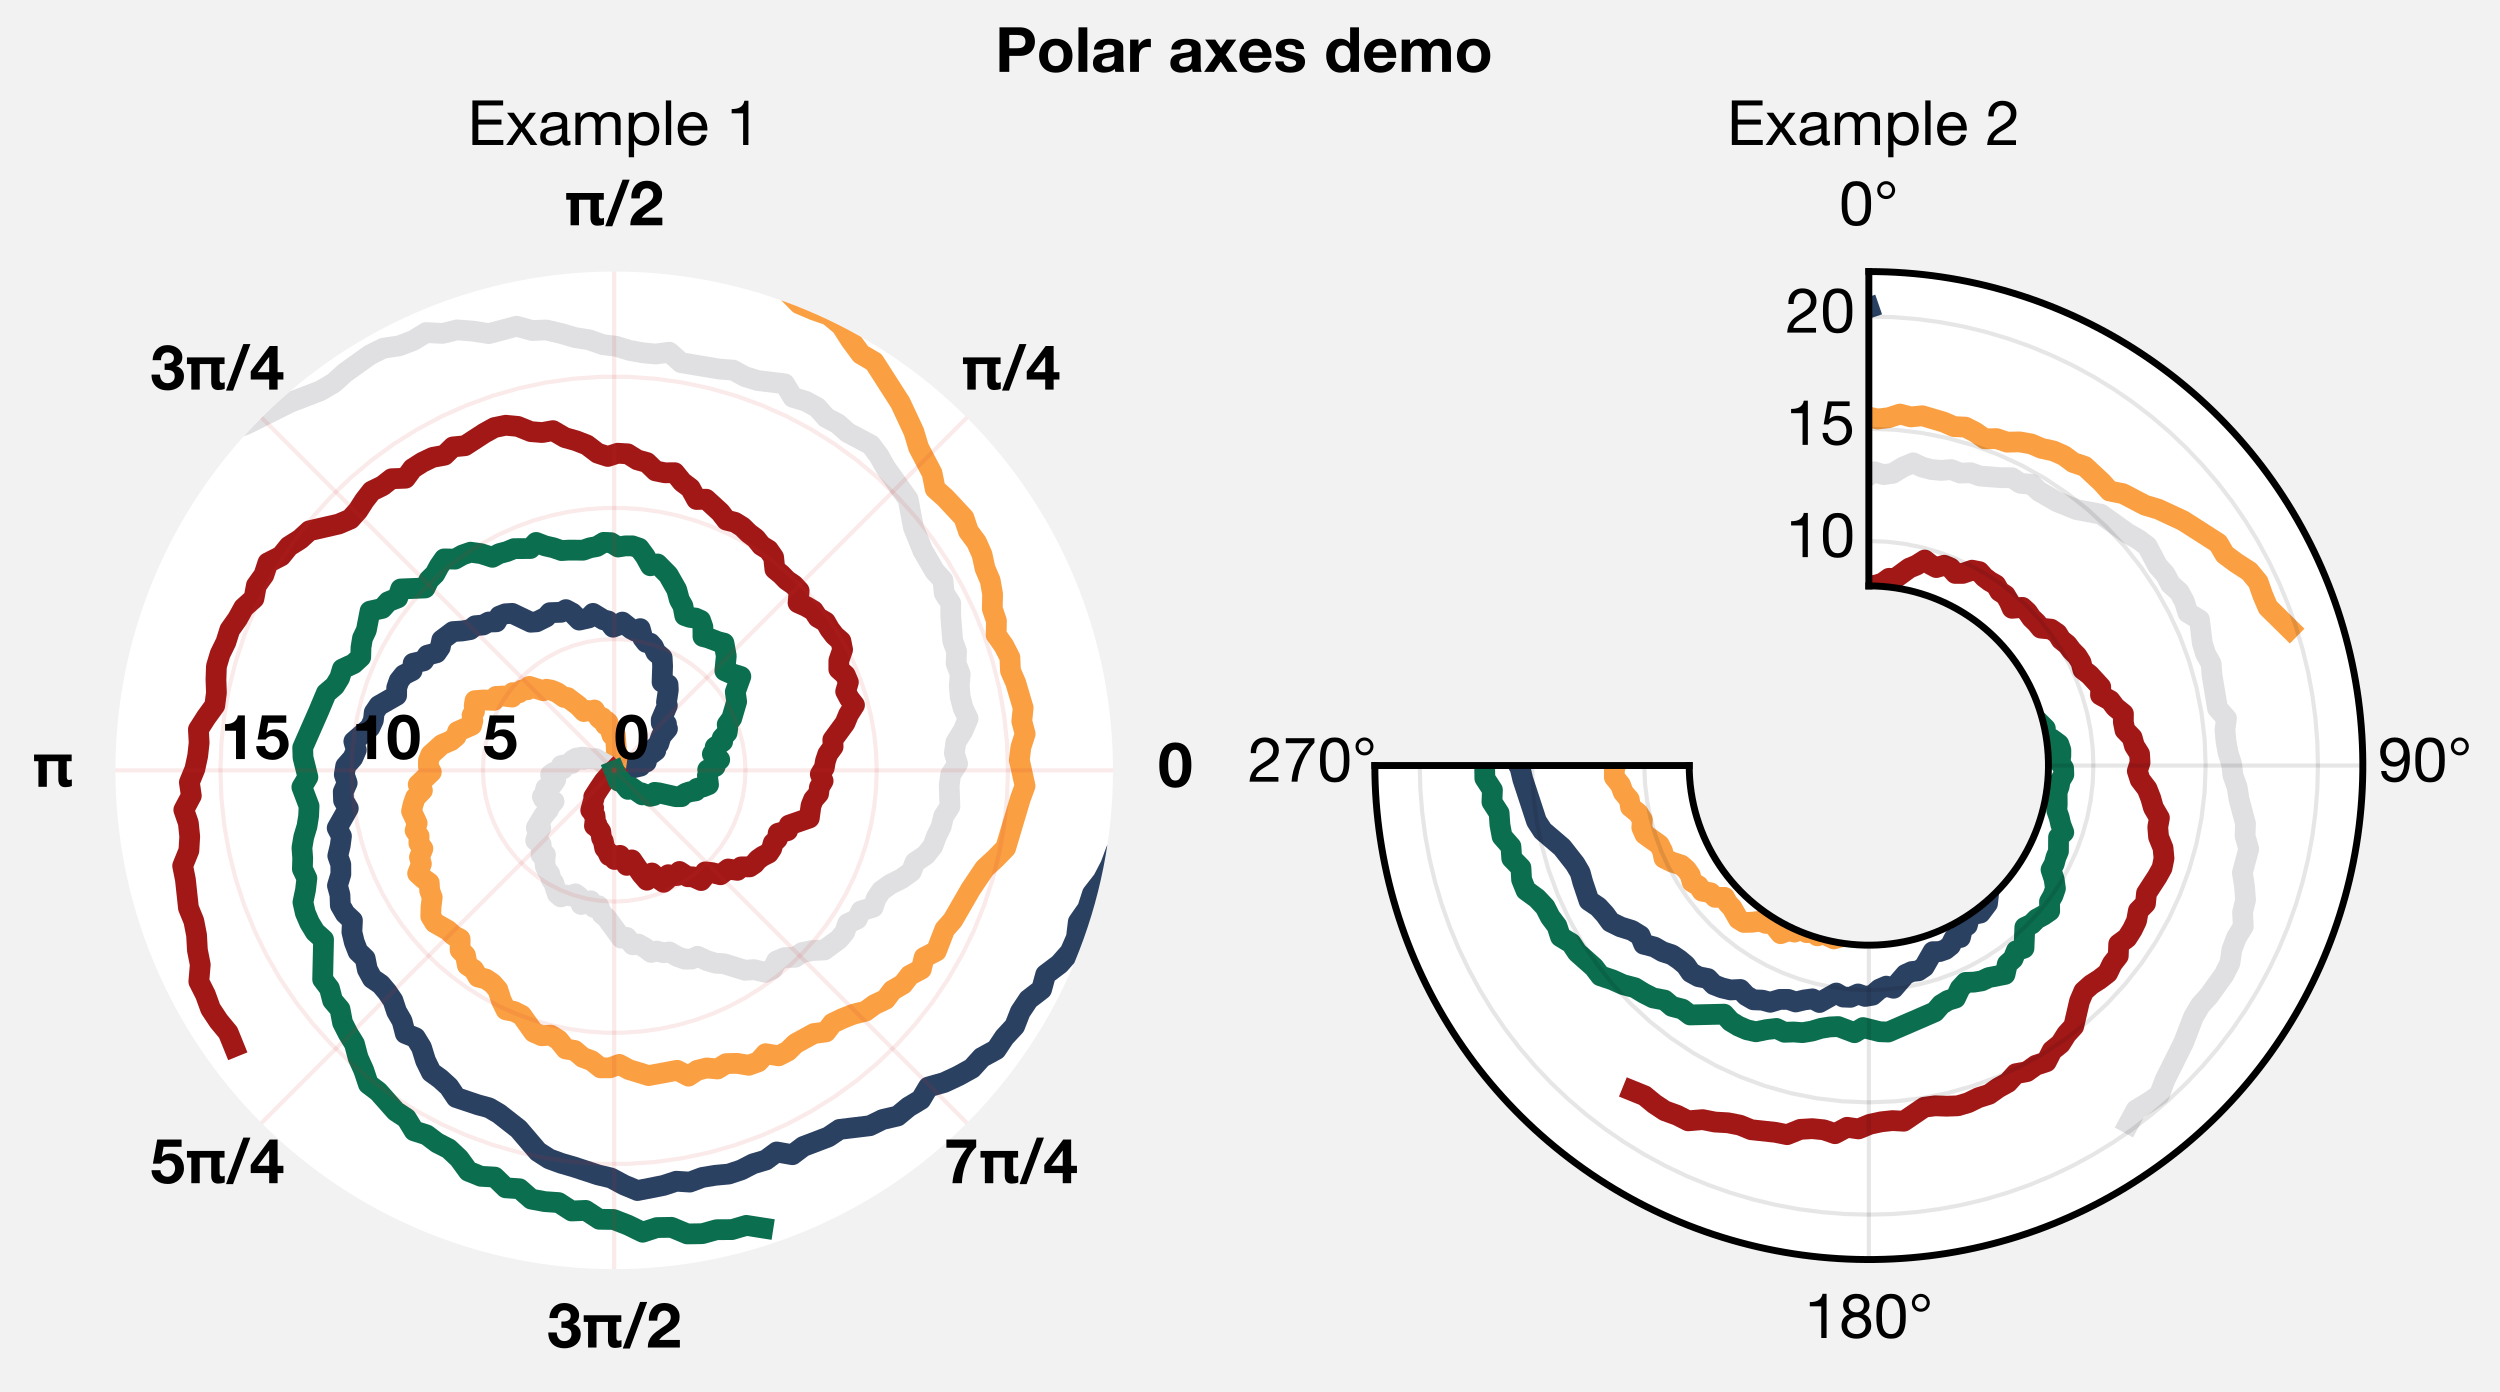 <?xml version="1.0" encoding="utf-8" standalone="no"?>
<!DOCTYPE svg PUBLIC "-//W3C//DTD SVG 1.1//EN"
  "http://www.w3.org/Graphics/SVG/1.1/DTD/svg11.dtd">
<!-- Created with matplotlib (https://matplotlib.org/) -->
<svg height="201pt" version="1.1" viewBox="0 0 360.882 201" width="360.882pt" xmlns="http://www.w3.org/2000/svg" xmlns:xlink="http://www.w3.org/1999/xlink">
 <defs>
  <style type="text/css">
*{stroke-linecap:butt;stroke-linejoin:round;}
  </style>
 </defs>
 <g id="figure_1">
  <g id="patch_1">
   <path d="M 0 201 
L 360.882 201 
L 360.882 0 
L 0 0 
z
" style="fill:#f2f2f2;"/>
  </g>
  <g id="axes_1">
   <g id="patch_2">
    <path d="M 160.662 111.2 
C 160.662 101.745 158.8 92.382 155.182 83.647 
C 151.564 74.912 146.26 66.974 139.574 60.288 
C 132.889 53.603 124.951 48.299 116.216 44.681 
C 107.48 41.062 98.117 39.2 88.662 39.2 
C 79.208 39.2 69.845 41.062 61.109 44.681 
C 52.374 48.299 44.436 53.603 37.751 60.288 
C 31.065 66.974 25.761 74.912 22.143 83.647 
C 18.525 92.382 16.663 101.745 16.663 111.2 
C 16.663 120.655 18.525 130.018 22.143 138.753 
C 25.761 147.488 31.065 155.426 37.751 162.112 
C 44.436 168.797 52.374 174.101 61.109 177.719 
C 69.845 181.338 79.208 183.2 88.662 183.2 
C 98.117 183.2 107.48 181.338 116.216 177.719 
C 124.951 174.101 132.889 168.797 139.574 162.112 
C 146.26 155.426 151.564 147.488 155.182 138.753 
C 158.8 130.018 160.662 120.655 160.662 111.2 
M 88.662 111.2 
C 88.662 111.2 88.662 111.2 88.662 111.2 
C 88.662 111.2 88.662 111.2 88.662 111.2 
C 88.662 111.2 88.662 111.2 88.662 111.2 
C 88.662 111.2 88.662 111.2 88.662 111.2 
C 88.662 111.2 88.662 111.2 88.662 111.2 
C 88.662 111.2 88.662 111.2 88.662 111.2 
C 88.662 111.2 88.662 111.2 88.662 111.2 
C 88.662 111.2 88.662 111.2 88.662 111.2 
C 88.662 111.2 88.662 111.2 88.662 111.2 
C 88.662 111.2 88.662 111.2 88.662 111.2 
C 88.662 111.2 88.662 111.2 88.662 111.2 
C 88.662 111.2 88.662 111.2 88.662 111.2 
C 88.662 111.2 88.662 111.2 88.662 111.2 
C 88.662 111.2 88.662 111.2 88.662 111.2 
C 88.662 111.2 88.662 111.2 88.662 111.2 
C 88.662 111.2 88.662 111.2 88.662 111.2 
M 160.662 111.2 
z
" style="fill:#ffffff;"/>
   </g>
   <g id="line2d_1">
    <path clip-path="url(#p5277df3e1f)" d="M 89.604 111.2 
L 90.684 111.008 
L 92.457 110.596 
L 92.082 110.432 
L 93.298 110.004 
L 93.231 109.866 
L 92.938 109.803 
L 92.438 109.833 
L 93.386 109.32 
L 94.663 108.36 
L 94.316 108.303 
L 94.425 108.013 
L 95.092 107.374 
L 95.315 106.65 
L 95.482 106.212 
L 96.351 105.195 
L 95.759 105.287 
L 96.205 104.502 
L 95.683 104.557 
L 95.457 104.351 
L 95.444 103.918 
L 96.333 101.844 
L 96.208 101.38 
L 96.475 99.583 
L 96.433 98.818 
L 95.571 98.473 
L 95.647 96.135 
L 95.586 94.94 
L 94.679 94.159 
L 94.33 93.374 
L 93.866 92.847 
L 93.271 92.743 
L 92.791 92.122 
L 92.418 90.744 
L 91.698 91.113 
L 91.091 90.787 
L 89.846 89.799 
L 89.158 90.291 
L 88.499 90.541 
L 87.811 89.644 
L 87.116 89.469 
L 85.604 88.543 
L 84.983 89.206 
L 83.61 89.514 
L 82.61 88.49 
L 81.687 88 
L 81.01 88.387 
L 79.392 88.439 
L 78.828 89.081 
L 77.46 89.761 
L 76.617 89.82 
L 73.939 88.541 
L 72.943 88.603 
L 72.102 88.928 
L 71.646 89.763 
L 70.537 89.79 
L 69.733 90.221 
L 68.594 90.324 
L 67.868 90.892 
L 66.717 91.082 
L 65.38 91.172 
L 63.769 92.383 
L 63.554 93.438 
L 63.004 94.238 
L 61.696 94.572 
L 61.139 95.406 
L 59.641 95.743 
L 59.486 96.824 
L 58.296 97.411 
L 57.611 98.266 
L 57.266 99.271 
L 57.255 100.389 
L 54.684 101.855 
L 54.02 102.84 
L 53.896 103.963 
L 53.413 105.016 
L 51.077 107.029 
L 51.436 108.255 
L 50.933 109.412 
L 49.9 110.588 
L 49.698 111.815 
L 50.117 113.027 
L 49.547 114.294 
L 49.591 115.535 
L 50.274 116.691 
L 48.673 119.524 
L 49.289 120.702 
L 49.112 122.077 
L 48.761 123.541 
L 49.194 124.786 
L 49.203 126.193 
L 48.711 127.841 
L 49.073 129.177 
L 49.127 130.68 
L 49.823 131.886 
L 50.877 132.883 
L 50.796 134.549 
L 51.144 136.002 
L 51.673 137.367 
L 52.719 138.37 
L 53.028 139.948 
L 53.735 141.246 
L 54.965 142.092 
L 55.895 143.2 
L 56.725 144.424 
L 57.248 146.016 
L 58.036 147.376 
L 58.505 149.192 
L 59.973 149.784 
L 60.84 151.195 
L 61.433 153.106 
L 62.258 154.788 
L 63.569 155.74 
L 64.802 156.865 
L 65.852 158.429 
L 68.997 159.483 
L 70.593 159.914 
L 72.038 160.762 
L 74.863 162.973 
L 77.657 166.243 
L 79.279 167.289 
L 81.005 167.92 
L 82.769 168.429 
L 86.356 169.606 
L 88.198 170.044 
L 90.08 171.053 
L 92.018 171.859 
L 95.79 171.117 
L 97.625 170.513 
L 99.574 170.639 
L 101.38 169.966 
L 103.259 169.656 
L 105.186 169.481 
L 107.001 168.877 
L 108.716 167.995 
L 110.546 167.455 
L 112.12 166.288 
L 114.388 166.686 
L 115.953 165.501 
L 119.585 164.115 
L 121.19 163.032 
L 125.566 162.503 
L 127.392 161.605 
L 129.573 161.1 
L 131.141 159.798 
L 132.928 158.728 
L 134.013 156.909 
L 136.288 156.264 
L 138.33 155.309 
L 140.301 154.222 
L 141.729 152.645 
L 143.794 151.522 
L 144.991 149.728 
L 146.477 148.121 
L 147.275 146.076 
L 148.47 144.276 
L 150.358 142.82 
L 150.944 140.676 
L 152.937 139.171 
L 154.487 137.406 
L 155.382 135.351 
L 155.654 133.084 
L 156.999 131.159 
L 157.69 129.016 
L 159.216 127.052 
L 160.317 124.939 
L 161.132 122.737 
L 162.458 120.57 
L 163.016 118.264 
L 165.072 113.613 
L 165.903 111.2 
L 165.903 111.2 
" style="fill:none;stroke:#2b4162;stroke-linecap:square;stroke-width:3;"/>
   </g>
   <g id="line2d_2">
    <path clip-path="url(#p5277df3e1f)" d="M 88.938 110.351 
L 89.079 109.332 
L 89.13 108.742 
L 88.985 109.154 
L 88.966 107.952 
L 88.818 106.026 
L 88.654 106.03 
L 88.483 105.777 
L 88.333 106.111 
L 87.775 104.295 
L 87.515 104.062 
L 87.395 104.645 
L 86.939 103.585 
L 86.767 103.904 
L 86.435 103.617 
L 85.802 102.489 
L 85.604 102.791 
L 84.887 102.562 
L 84.297 102.715 
L 83.48 101.864 
L 81.927 100.689 
L 81.443 100.681 
L 80.419 99.966 
L 79.596 99.629 
L 78.88 99.496 
L 78.426 99.711 
L 76.411 99.083 
L 76.139 99.573 
L 75.345 99.597 
L 74.953 99.997 
L 74.015 99.982 
L 73.918 100.629 
L 72.653 100.471 
L 71.603 100.532 
L 71.321 101.102 
L 69.875 101.041 
L 68.562 101.137 
L 68.45 101.867 
L 68.504 102.654 
L 68.142 103.255 
L 68.255 104.031 
L 68.096 104.697 
L 66.055 105.593 
L 65.839 106.298 
L 65.115 106.916 
L 63.782 107.48 
L 62.173 108.936 
L 61.852 109.76 
L 61.838 110.607 
L 62.257 111.45 
L 60.372 113.258 
L 60.975 114.095 
L 59.979 115.118 
L 59.634 116.103 
L 59.407 117.097 
L 60.214 118.831 
L 59.924 119.89 
L 60.499 120.696 
L 60.467 121.709 
L 61.043 122.5 
L 60.552 123.751 
L 60.827 124.698 
L 60.286 126.084 
L 61.073 126.801 
L 61.958 127.434 
L 62.026 128.568 
L 62.391 129.537 
L 62.218 130.928 
L 62.185 132.286 
L 62.752 133.206 
L 64.693 134.315 
L 65.459 135.035 
L 66.416 135.544 
L 66.42 137.139 
L 67.189 137.904 
L 67.462 139.339 
L 68.384 139.962 
L 69.01 141.031 
L 70.151 141.328 
L 71.077 141.957 
L 71.866 142.856 
L 72.363 144.412 
L 73.03 145.772 
L 74.227 146.011 
L 75.295 146.552 
L 77.036 149.003 
L 78.191 149.514 
L 79.502 149.423 
L 80.625 150.12 
L 81.672 151.424 
L 82.944 151.632 
L 84.13 152.644 
L 85.413 153.12 
L 86.695 154.147 
L 88.052 154.144 
L 89.4 153.647 
L 90.778 154.393 
L 93.623 155.266 
L 97.747 154.5 
L 99.39 155.344 
L 100.645 154.504 
L 102.024 154.16 
L 103.578 154.31 
L 104.824 153.536 
L 106.358 153.495 
L 108.076 153.775 
L 109.476 153.274 
L 110.53 152.102 
L 112.401 152.416 
L 113.737 151.723 
L 114.83 150.648 
L 117.477 149.195 
L 119.224 148.96 
L 120.173 147.714 
L 121.609 147.025 
L 123.161 146.413 
L 124.945 145.968 
L 126.252 145.01 
L 127.84 144.262 
L 128.812 142.967 
L 130.33 142.081 
L 131.335 140.785 
L 132.991 139.905 
L 133.401 138.205 
L 135.162 137.302 
L 136.379 134.153 
L 137.538 132.838 
L 140.116 128.368 
L 142.133 125.362 
L 143.69 123.93 
L 145.172 122.406 
L 147.295 115.279 
L 147.969 113.448 
L 147.141 109.723 
L 147.366 107.86 
L 147.983 105.942 
L 147.498 104.107 
L 147.695 102.184 
L 146.623 98.561 
L 145.863 96.821 
L 145.778 94.909 
L 144.912 93.218 
L 143.798 91.635 
L 143.838 89.636 
L 143.238 87.859 
L 143.286 85.769 
L 142.942 83.812 
L 142.187 82.038 
L 141.761 80.057 
L 140.964 78.262 
L 139.797 76.696 
L 139.148 74.763 
L 136.464 71.884 
L 134.997 70.571 
L 134.551 68.326 
L 132.607 64.611 
L 131.923 62.333 
L 129.967 58.141 
L 126.186 52.237 
L 124.284 51.119 
L 122.84 49.172 
L 121.442 46.993 
L 119.63 45.498 
L 117.459 44.743 
L 115.355 43.845 
L 111.741 40.17 
L 111.741 40.17 
" style="fill:none;stroke:#fa9f42;stroke-linecap:square;stroke-width:3;"/>
   </g>
   <g id="line2d_3">
    <path clip-path="url(#p5277df3e1f)" d="M 87.627 110.448 
L 85.967 109.491 
L 85.894 109.565 
L 85.097 109.526 
L 84.246 109.295 
L 83.872 109.31 
L 84.26 109.622 
L 83.184 109.429 
L 83.325 109.659 
L 82.714 109.685 
L 82.859 109.915 
L 82.358 110.012 
L 82.505 110.24 
L 81.031 110.499 
L 81.271 110.99 
L 79.91 111.504 
L 79.477 111.81 
L 79.556 112.094 
L 80.016 112.326 
L 80.218 112.572 
L 79.786 113.224 
L 78.797 113.78 
L 78.687 114.148 
L 78.81 114.453 
L 78.298 114.989 
L 78.439 115.308 
L 79.976 115.687 
L 79.404 116.359 
L 79.173 116.887 
L 78.436 117.776 
L 77.419 119.478 
L 78.066 119.53 
L 77.602 120.474 
L 77.325 121.333 
L 77.822 121.522 
L 78.119 121.894 
L 78.169 122.538 
L 78.096 123.366 
L 78.733 123.39 
L 78.635 124.336 
L 78.731 125.099 
L 78.996 125.674 
L 79.356 126.135 
L 79.55 126.907 
L 79.921 127.426 
L 80.457 129.045 
L 80.952 129.467 
L 81.726 129.2 
L 82.324 129.334 
L 83.057 129.024 
L 83.564 129.401 
L 83.892 130.566 
L 84.57 130.406 
L 85.267 130.03 
L 85.735 130.995 
L 86.4 130.743 
L 86.92 131.974 
L 87.552 132.488 
L 89.696 135.43 
L 90.455 135.312 
L 91.337 136.388 
L 92.129 136.278 
L 93.023 136.769 
L 94.004 137.486 
L 94.828 137.287 
L 95.77 137.53 
L 96.636 137.42 
L 97.774 138.083 
L 98.871 138.457 
L 99.858 138.441 
L 100.696 138.037 
L 102.035 138.666 
L 103.326 139.048 
L 104.507 139.116 
L 107.548 140.064 
L 108.809 139.966 
L 110.485 140.356 
L 111.55 139.847 
L 112.103 138.711 
L 113.218 138.242 
L 114.768 138.186 
L 115.779 137.515 
L 117.221 137.215 
L 118.996 137.128 
L 121.111 135.567 
L 121.931 134.578 
L 122.363 133.325 
L 123.738 132.675 
L 124.29 131.496 
L 126.047 130.96 
L 126.478 129.685 
L 127.231 128.567 
L 128.52 127.654 
L 130.171 126.821 
L 131.563 125.816 
L 132.078 124.477 
L 133.641 123.417 
L 134.65 122.145 
L 135.169 120.728 
L 135.86 119.326 
L 136.213 117.849 
L 137.122 116.422 
L 137.017 113.339 
L 137.233 111.813 
L 138.228 110.261 
L 137.764 108.717 
L 137.985 107.142 
L 139.024 105.451 
L 139.749 103.728 
L 139.024 102.201 
L 138.616 100.637 
L 138.474 99.012 
L 138.61 97.294 
L 138.018 95.764 
L 138.08 94.014 
L 137.52 92.46 
L 137.245 88.954 
L 137.24 87.073 
L 136.301 85.634 
L 136.12 83.767 
L 134.937 82.465 
L 133.206 79.477 
L 131.852 76.132 
L 131.088 72.06 
L 127.837 67.508 
L 126.869 65.781 
L 125.711 64.223 
L 122.354 62.44 
L 120.944 61.175 
L 119.279 60.296 
L 117.958 58.816 
L 116.291 57.915 
L 114.455 57.362 
L 113.261 55.399 
L 109.335 54.926 
L 107.527 54.364 
L 105.833 53.43 
L 103.903 53.286 
L 98.317 52.353 
L 96.617 50.843 
L 94.659 51.105 
L 92.761 50.925 
L 90.865 50.582 
L 88.952 49.987 
L 87.013 49.753 
L 85.028 49.047 
L 83.026 48.735 
L 80.958 48.128 
L 78.851 47.632 
L 76.8 47.71 
L 74.577 47.094 
L 70.573 48.157 
L 68.285 47.803 
L 65.988 47.621 
L 63.897 48.128 
L 61.517 48.007 
L 59.655 49.15 
L 57.625 49.926 
L 55.337 50.262 
L 53.373 51.248 
L 49.803 53.806 
L 48.169 55.28 
L 46.277 56.396 
L 41.927 58.071 
L 35.544 61.255 
L 33.092 62.161 
L 31.76 64.096 
L 30.545 66.105 
L 28.277 67.327 
L 28.277 67.327 
" style="fill:none;stroke:#e0e0e2;stroke-linecap:square;stroke-width:3;"/>
   </g>
   <g id="line2d_4">
    <path clip-path="url(#p5277df3e1f)" d="M 88.544 111.286 
L 88.101 111.728 
L 87.175 112.787 
L 86.406 113.934 
L 85.706 115.022 
L 85.763 115.204 
L 85.276 116.954 
L 85.693 116.629 
L 85.573 117.299 
L 85.687 117.565 
L 85.878 117.683 
L 85.935 118.146 
L 85.807 119.207 
L 86.16 118.984 
L 86.256 119.588 
L 86.511 119.7 
L 86.722 120.031 
L 86.838 120.966 
L 87.086 121.415 
L 87.29 122.436 
L 87.614 122.815 
L 87.942 123.517 
L 88.336 123.375 
L 88.723 124.072 
L 89.126 123.954 
L 89.497 123.471 
L 90.47 124.918 
L 90.81 124.293 
L 91.205 124.128 
L 92.601 126.165 
L 93.377 127.062 
L 93.715 126.421 
L 94.106 126.017 
L 94.95 126.778 
L 95.788 127.364 
L 96.234 127.004 
L 96.473 126.263 
L 97.178 126.426 
L 97.79 126.376 
L 98.082 125.797 
L 99.276 126.56 
L 100.019 126.574 
L 101.211 127.112 
L 101.618 126.602 
L 101.805 125.858 
L 102.764 125.962 
L 104.002 126.275 
L 105.109 125.439 
L 106.447 125.64 
L 106.98 125.137 
L 108.229 125.134 
L 108.907 124.675 
L 109.404 124.08 
L 110.098 123.591 
L 110.954 123.163 
L 111.4 122.493 
L 111.612 121.709 
L 112.222 121.101 
L 112.328 120.277 
L 113.697 119.906 
L 113.917 119.098 
L 116.825 118.091 
L 117.074 116.277 
L 117.428 115.408 
L 118.162 114.568 
L 118.288 113.637 
L 118.821 112.725 
L 118.413 111.764 
L 118.987 110.817 
L 119.154 109.851 
L 119.485 108.86 
L 120.261 107.795 
L 120.217 106.788 
L 121.984 104.374 
L 122.484 103.151 
L 123.351 101.778 
L 122.605 100.82 
L 122.074 99.817 
L 122.468 98.478 
L 122.019 97.43 
L 121.084 96.601 
L 121.091 95.349 
L 121.632 93.773 
L 121.392 92.555 
L 120.463 91.73 
L 119.75 90.79 
L 119.164 89.767 
L 118.055 89.128 
L 117.417 88.152 
L 116.351 87.533 
L 115.199 87.027 
L 115.361 85.29 
L 114.564 84.425 
L 113.582 83.758 
L 112.764 82.913 
L 111.855 82.171 
L 111.676 80.453 
L 110.942 79.388 
L 109.899 78.742 
L 109.089 77.719 
L 108.088 76.974 
L 107.164 76.062 
L 106.094 75.397 
L 104.857 75.083 
L 103.976 73.94 
L 101.928 72.063 
L 100.552 72.102 
L 99.656 70.47 
L 98.495 69.596 
L 97.394 68.234 
L 95.987 68.25 
L 94.636 67.978 
L 93.38 66.764 
L 91.994 66.381 
L 90.611 65.511 
L 89.168 65.427 
L 87.732 65.89 
L 86.275 65.419 
L 84.724 64.234 
L 83.155 63.621 
L 81.561 63.177 
L 79.82 62.16 
L 78.272 62.441 
L 76.617 62.304 
L 74.755 61.552 
L 72.997 61.387 
L 71.368 61.72 
L 69.906 62.529 
L 67.117 64.342 
L 65.383 64.514 
L 64.159 65.713 
L 62.452 66.022 
L 60.958 66.741 
L 59.562 67.63 
L 58.532 69.032 
L 56.53 69.106 
L 55.211 70.134 
L 53.653 70.891 
L 52.604 72.238 
L 51.678 73.687 
L 50.57 74.927 
L 48.883 75.647 
L 44.669 76.617 
L 43.339 77.831 
L 41.706 78.864 
L 40.567 80.271 
L 38.669 81.238 
L 38.084 83.019 
L 37.007 84.52 
L 36.662 86.389 
L 35.177 87.723 
L 34.277 89.349 
L 33.169 90.914 
L 32.611 92.694 
L 31.777 94.39 
L 31.24 96.186 
L 31.173 98.092 
L 31.241 100.002 
L 31.003 101.834 
L 29.769 103.533 
L 28.639 105.306 
L 28.746 107.221 
L 28.537 109.111 
L 28.13 111.009 
L 27.337 112.943 
L 27.617 114.867 
L 26.532 116.905 
L 27.188 118.808 
L 27.387 120.756 
L 27.267 122.771 
L 26.368 124.99 
L 26.763 126.968 
L 27.205 131.062 
L 27.978 132.95 
L 28.374 134.982 
L 28.496 137.157 
L 28.909 139.249 
L 28.702 141.692 
L 29.66 143.588 
L 30.395 145.622 
L 31.578 147.402 
L 32.942 149.054 
L 33.765 151.085 
L 33.765 151.085 
" style="fill:none;stroke:#a21817;stroke-linecap:square;stroke-width:3;"/>
   </g>
   <g id="line2d_5">
    <path clip-path="url(#p5277df3e1f)" d="M 88.687 111.276 
L 89.279 112.757 
L 88.963 111.788 
L 89.514 112.745 
L 89.484 112.492 
L 90.669 113.952 
L 90.695 113.811 
L 91.035 113.88 
L 91.16 113.848 
L 91.103 113.629 
L 92.702 114.742 
L 92.607 114.444 
L 93.863 114.954 
L 94.42 114.826 
L 94.499 114.38 
L 95.106 114.451 
L 97.566 115.008 
L 98.377 114.997 
L 98.603 114.728 
L 98.981 114.499 
L 99.55 114.305 
L 100.44 114.161 
L 100.606 113.805 
L 101.524 113.582 
L 102.278 113.279 
L 102.116 111.965 
L 102.283 111.544 
L 102.157 111.115 
L 103.242 110.647 
L 103.262 110.184 
L 103.891 109.656 
L 102.831 108.853 
L 103.235 108.31 
L 103.237 107.828 
L 104.315 107.054 
L 104.251 106.54 
L 104.964 105.761 
L 105.052 105.15 
L 104.974 104.586 
L 105.628 103.689 
L 106.337 101.279 
L 106.141 99.882 
L 106.943 97.652 
L 105.32 97.143 
L 104.633 96.835 
L 104.84 94.687 
L 104.509 92.838 
L 103.687 92.636 
L 102.231 92.084 
L 101.473 91.888 
L 101.466 90.509 
L 101.136 89.543 
L 100.413 89.222 
L 99.586 89.12 
L 98.847 88.866 
L 98.584 87.487 
L 98.068 86.561 
L 97.685 85.123 
L 96.47 82.985 
L 94.913 81.41 
L 93.89 81.672 
L 93.132 80.301 
L 92.272 79.129 
L 91.277 78.793 
L 90.249 78.801 
L 89.222 78.964 
L 88.195 78.332 
L 87.155 78.29 
L 86.158 78.89 
L 85.15 79.079 
L 84.168 79.424 
L 82.097 79.409 
L 81.06 79.479 
L 79.881 79.069 
L 78.699 78.803 
L 77.395 78.3 
L 76.556 79.183 
L 74.192 79.198 
L 73.166 79.625 
L 72.064 79.917 
L 71.081 80.45 
L 69.443 79.92 
L 67.917 79.711 
L 66.746 80.115 
L 65.691 80.711 
L 64.118 80.678 
L 63.39 81.728 
L 62.773 82.869 
L 61.913 83.722 
L 61.364 84.875 
L 57.837 85.019 
L 57.413 86.314 
L 56.037 86.861 
L 55.175 87.826 
L 53.414 88.217 
L 52.883 90.967 
L 52.324 92.139 
L 52.109 93.475 
L 52.069 94.862 
L 51.045 95.809 
L 49.417 96.572 
L 49.035 97.838 
L 48.322 99.002 
L 47.102 100.052 
L 46.031 102.606 
L 44.883 105.219 
L 43.693 107.929 
L 43.741 109.355 
L 44.444 112.177 
L 43.575 113.622 
L 44.616 116.369 
L 44.549 117.795 
L 44.315 119.269 
L 43.847 120.825 
L 43.584 122.38 
L 43.698 123.872 
L 43.649 125.434 
L 44.297 126.786 
L 44.105 128.452 
L 43.73 130.25 
L 44.076 131.787 
L 44.691 133.213 
L 45.498 134.541 
L 46.706 135.63 
L 46.576 141.374 
L 47.561 142.678 
L 48.012 144.42 
L 49.083 145.686 
L 49.445 147.61 
L 50.248 149.192 
L 51.172 150.697 
L 51.696 152.693 
L 52.498 154.468 
L 53.174 156.492 
L 54.622 157.59 
L 57.125 160.413 
L 58.669 161.427 
L 59.773 163.242 
L 61.585 163.828 
L 63.108 164.976 
L 64.785 165.832 
L 66.258 167.218 
L 67.61 169.072 
L 69.417 169.802 
L 71.413 169.915 
L 73.006 171.467 
L 74.991 171.6 
L 76.693 173.095 
L 78.651 173.457 
L 80.64 173.597 
L 82.518 174.81 
L 84.545 174.723 
L 86.513 176.005 
L 88.56 176.035 
L 90.632 176.839 
L 92.773 177.876 
L 94.828 177.203 
L 96.933 177.17 
L 99.207 178.12 
L 101.378 178.086 
L 103.452 177.51 
L 105.662 177.496 
L 107.735 176.887 
L 110.127 177.26 
L 110.127 177.26 
" style="fill:none;stroke:#0b6e4f;stroke-linecap:square;stroke-width:3;"/>
   </g>
   <g id="matplotlib.axis_1">
    <g id="xtick_1">
     <g id="line2d_6">
      <path clip-path="url(#p5277df3e1f)" d="M 88.662 111.2 
L 160.662 111.2 
" style="fill:none;stroke:#c92a2a;stroke-linecap:square;stroke-opacity:0.1;stroke-width:0.6;"/>
     </g>
     <g id="text_1">
      <!-- 0 -->
      <defs>
       <path d="M 16.297 35.297 
Q 16.297 37.094 16.344 39.641 
Q 16.406 42.203 16.703 44.891 
Q 17 47.594 17.703 50.25 
Q 18.406 52.906 19.656 55 
Q 20.906 57.094 22.844 58.391 
Q 24.797 59.703 27.703 59.703 
Q 30.594 59.703 32.594 58.391 
Q 34.594 57.094 35.891 55 
Q 37.203 52.906 37.844 50.25 
Q 38.5 47.594 38.844 44.891 
Q 39.203 42.203 39.25 39.641 
Q 39.297 37.094 39.297 35.297 
Q 39.297 32.297 39.094 28.047 
Q 38.906 23.797 37.844 19.844 
Q 36.797 15.906 34.438 13.094 
Q 32.094 10.297 27.703 10.297 
Q 23.406 10.297 21.094 13.094 
Q 18.797 15.906 17.75 19.844 
Q 16.703 23.797 16.5 28.047 
Q 16.297 32.297 16.297 35.297 
z
M 2.094 35.297 
Q 2.094 24.797 4.141 17.75 
Q 6.203 10.703 9.703 6.5 
Q 13.203 2.297 17.844 0.5 
Q 22.5 -1.297 27.703 -1.297 
Q 33 -1.297 37.641 0.5 
Q 42.297 2.297 45.844 6.5 
Q 49.406 10.703 51.453 17.75 
Q 53.5 24.797 53.5 35.297 
Q 53.5 45.5 51.453 52.453 
Q 49.406 59.406 45.844 63.594 
Q 42.297 67.797 37.641 69.594 
Q 33 71.406 27.703 71.406 
Q 22.5 71.406 17.844 69.594 
Q 13.203 67.797 9.703 63.594 
Q 6.203 59.406 4.141 52.453 
Q 2.094 45.5 2.094 35.297 
z
" id="HelveticaNeue-Bold-48"/>
      </defs>
      <g transform="translate(167.161 113.599)scale(0.09 -0.09)">
       <use xlink:href="#HelveticaNeue-Bold-48"/>
      </g>
     </g>
    </g>
    <g id="xtick_2">
     <g id="line2d_7">
      <path clip-path="url(#p5277df3e1f)" d="M 88.662 111.2 
L 139.574 60.288 
" style="fill:none;stroke:#c92a2a;stroke-linecap:square;stroke-opacity:0.1;stroke-width:0.6;"/>
     </g>
     <g id="text_2">
      <!-- $\pi$/4 -->
      <defs>
       <path d="M 53.203 -0.703 
Q 49.906 -0.703 47.703 0.297 
Q 45.5 1.297 44.25 3.047 
Q 43 4.797 42.453 7.188 
Q 41.906 9.594 41.906 12.297 
L 41.906 41 
L 23.5 41 
L 23.5 0 
L 10 0 
L 10 41 
L 3 41 
L 3 51.703 
L 63.297 51.703 
L 63.297 41 
L 55.406 41 
L 55.406 16.797 
Q 55.406 15.703 55.453 14.641 
Q 55.5 13.594 55.891 12.75 
Q 56.297 11.906 57.047 11.406 
Q 57.797 10.906 59.203 10.906 
Q 61.297 10.906 63.594 11.906 
L 63.594 1.297 
Q 61.5 0.297 58.5 -0.203 
Q 55.5 -0.703 53.203 -0.703 
z
" id="HelveticaNeue-Bold-960"/>
       <path d="M 26.797 73.094 
L -1 -1.594 
L 10.297 -1.594 
L 38.203 73.094 
z
" id="HelveticaNeue-Bold-47"/>
       <path d="M 31.203 52.203 
L 31.203 27.906 
L 12.797 27.906 
L 30.906 52.203 
z
M 31.203 16.203 
L 31.203 0 
L 44.703 0 
L 44.703 16.203 
L 54 16.203 
L 54 27.906 
L 44.703 27.906 
L 44.703 70 
L 32 70 
L 1.594 29.203 
L 1.594 16.203 
z
" id="HelveticaNeue-Bold-52"/>
      </defs>
      <g transform="translate(138.738 56.323)scale(0.09 -0.09)">
       <use transform="translate(0 0.906)" xlink:href="#HelveticaNeue-Bold-960"/>
       <use transform="translate(66.6 0.906)" xlink:href="#HelveticaNeue-Bold-47"/>
       <use transform="translate(103.7 0.906)" xlink:href="#HelveticaNeue-Bold-52"/>
      </g>
     </g>
    </g>
    <g id="xtick_3">
     <g id="line2d_8">
      <path clip-path="url(#p5277df3e1f)" d="M 88.662 111.2 
L 88.662 39.2 
" style="fill:none;stroke:#c92a2a;stroke-linecap:square;stroke-opacity:0.1;stroke-width:0.6;"/>
     </g>
     <g id="text_3">
      <!-- $\pi$/2 -->
      <defs>
       <path d="M 3.703 43.094 
L 17.297 43.094 
Q 17.297 45.906 17.844 48.75 
Q 18.406 51.594 19.703 53.938 
Q 21 56.297 23.141 57.75 
Q 25.297 59.203 28.406 59.203 
Q 33 59.203 35.953 56.344 
Q 38.906 53.5 38.906 48.406 
Q 38.906 45.203 37.453 42.703 
Q 36 40.203 33.844 38.203 
Q 31.703 36.203 29.094 34.547 
Q 26.5 32.906 24.203 31.297 
Q 19.703 28.203 15.641 25.203 
Q 11.594 22.203 8.594 18.641 
Q 5.594 15.094 3.844 10.594 
Q 2.094 6.094 2.094 0 
L 53.5 0 
L 53.5 12.203 
L 20.406 12.203 
Q 23 15.797 26.391 18.5 
Q 29.797 21.203 33.391 23.547 
Q 37 25.906 40.547 28.297 
Q 44.094 30.703 46.891 33.641 
Q 49.703 36.594 51.391 40.391 
Q 53.094 44.203 53.094 49.5 
Q 53.094 54.594 51.141 58.688 
Q 49.203 62.797 45.891 65.594 
Q 42.594 68.406 38.25 69.906 
Q 33.906 71.406 29.094 71.406 
Q 22.797 71.406 17.938 69.25 
Q 13.094 67.094 9.891 63.25 
Q 6.703 59.406 5.094 54.25 
Q 3.5 49.094 3.703 43.094 
z
" id="HelveticaNeue-Bold-50"/>
      </defs>
      <g transform="translate(81.463 32.599)scale(0.09 -0.09)">
       <use transform="translate(0 0.906)" xlink:href="#HelveticaNeue-Bold-960"/>
       <use transform="translate(66.6 0.906)" xlink:href="#HelveticaNeue-Bold-47"/>
       <use transform="translate(103.7 0.906)" xlink:href="#HelveticaNeue-Bold-50"/>
      </g>
     </g>
    </g>
    <g id="xtick_4">
     <g id="line2d_9">
      <path clip-path="url(#p5277df3e1f)" d="M 88.662 111.2 
L 37.751 60.288 
" style="fill:none;stroke:#c92a2a;stroke-linecap:square;stroke-opacity:0.1;stroke-width:0.6;"/>
     </g>
     <g id="text_4">
      <!-- 3$\pi$/4 -->
      <defs>
       <path d="M 22.797 41.703 
L 22.797 31.703 
Q 25.406 31.703 28.25 31.547 
Q 31.094 31.406 33.5 30.453 
Q 35.906 29.5 37.453 27.391 
Q 39 25.297 39 21.297 
Q 39 16.203 35.703 13.25 
Q 32.406 10.297 27.594 10.297 
Q 24.5 10.297 22.25 11.391 
Q 20 12.5 18.5 14.344 
Q 17 16.203 16.203 18.75 
Q 15.406 21.297 15.297 24.094 
L 1.797 24.094 
Q 1.703 18 3.547 13.297 
Q 5.406 8.594 8.797 5.344 
Q 12.203 2.094 17.047 0.391 
Q 21.906 -1.297 27.797 -1.297 
Q 32.906 -1.297 37.594 0.203 
Q 42.297 1.703 45.891 4.594 
Q 49.5 7.5 51.641 11.797 
Q 53.797 16.094 53.797 21.594 
Q 53.797 27.594 50.5 31.891 
Q 47.203 36.203 41.406 37.5 
L 41.406 37.703 
Q 46.297 39.094 48.75 43 
Q 51.203 46.906 51.203 52 
Q 51.203 56.703 49.094 60.297 
Q 47 63.906 43.641 66.406 
Q 40.297 68.906 36.094 70.156 
Q 31.906 71.406 27.703 71.406 
Q 22.297 71.406 17.891 69.656 
Q 13.5 67.906 10.344 64.703 
Q 7.203 61.5 5.453 57.047 
Q 3.703 52.594 3.5 47.203 
L 17 47.203 
Q 16.906 52.594 19.656 56.141 
Q 22.406 59.703 27.797 59.703 
Q 31.703 59.703 34.703 57.297 
Q 37.703 54.906 37.703 50.406 
Q 37.703 47.406 36.25 45.594 
Q 34.797 43.797 32.547 42.844 
Q 30.297 41.906 27.688 41.703 
Q 25.094 41.5 22.797 41.703 
z
" id="HelveticaNeue-Bold-51"/>
      </defs>
      <g transform="translate(21.712 56.323)scale(0.09 -0.09)">
       <use transform="translate(0 0.906)" xlink:href="#HelveticaNeue-Bold-51"/>
       <use transform="translate(55.6 0.906)" xlink:href="#HelveticaNeue-Bold-960"/>
       <use transform="translate(122.2 0.906)" xlink:href="#HelveticaNeue-Bold-47"/>
       <use transform="translate(159.3 0.906)" xlink:href="#HelveticaNeue-Bold-52"/>
      </g>
     </g>
    </g>
    <g id="xtick_5">
     <g id="line2d_10">
      <path clip-path="url(#p5277df3e1f)" d="M 88.662 111.2 
L 16.663 111.2 
" style="fill:none;stroke:#c92a2a;stroke-linecap:square;stroke-opacity:0.1;stroke-width:0.6;"/>
     </g>
     <g id="text_5">
      <!-- $\pi$ -->
      <g transform="translate(4.647 113.599)scale(0.09 -0.09)">
       <use transform="translate(0 0.297)" xlink:href="#HelveticaNeue-Bold-960"/>
      </g>
     </g>
    </g>
    <g id="xtick_6">
     <g id="line2d_11">
      <path clip-path="url(#p5277df3e1f)" d="M 88.662 111.2 
L 37.751 162.112 
" style="fill:none;stroke:#c92a2a;stroke-linecap:square;stroke-opacity:0.1;stroke-width:0.6;"/>
     </g>
     <g id="text_6">
      <!-- 5$\pi$/4 -->
      <defs>
       <path d="M 50 58.297 
L 50 70 
L 10.906 70 
L 4 31.297 
L 16.797 31.297 
Q 18.906 34.203 21.297 35.547 
Q 23.703 36.906 27.5 36.906 
Q 30.406 36.906 32.594 35.906 
Q 34.797 34.906 36.391 33.094 
Q 38 31.297 38.797 28.891 
Q 39.594 26.5 39.594 23.797 
Q 39.594 21.203 38.75 18.75 
Q 37.906 16.297 36.344 14.438 
Q 34.797 12.594 32.547 11.438 
Q 30.297 10.297 27.5 10.297 
Q 22.703 10.297 19.594 13.141 
Q 16.5 16 16 20.797 
L 1.797 20.797 
Q 1.906 15.297 4.047 11.141 
Q 6.203 7 9.797 4.203 
Q 13.406 1.406 18.047 0.047 
Q 22.703 -1.297 27.797 -1.297 
Q 33.094 -1.406 37.797 0.438 
Q 42.5 2.297 46.047 5.688 
Q 49.594 9.094 51.688 13.75 
Q 53.797 18.406 53.797 23.797 
Q 53.797 28.703 52.344 33.047 
Q 50.906 37.406 48.156 40.594 
Q 45.406 43.797 41.406 45.688 
Q 37.406 47.594 32.203 47.594 
Q 28 47.594 24.703 46.344 
Q 21.406 45.094 18.5 42.203 
L 18.297 42.406 
L 21.094 58.297 
z
" id="HelveticaNeue-Bold-53"/>
      </defs>
      <g transform="translate(21.712 170.875)scale(0.09 -0.09)">
       <use transform="translate(0 0.906)" xlink:href="#HelveticaNeue-Bold-53"/>
       <use transform="translate(55.6 0.906)" xlink:href="#HelveticaNeue-Bold-960"/>
       <use transform="translate(122.2 0.906)" xlink:href="#HelveticaNeue-Bold-47"/>
       <use transform="translate(159.3 0.906)" xlink:href="#HelveticaNeue-Bold-52"/>
      </g>
     </g>
    </g>
    <g id="xtick_7">
     <g id="line2d_12">
      <path clip-path="url(#p5277df3e1f)" d="M 88.662 111.2 
L 88.662 183.2 
" style="fill:none;stroke:#c92a2a;stroke-linecap:square;stroke-opacity:0.1;stroke-width:0.6;"/>
     </g>
     <g id="text_7">
      <!-- 3$\pi$/2 -->
      <g transform="translate(78.987 194.599)scale(0.09 -0.09)">
       <use transform="translate(0 0.906)" xlink:href="#HelveticaNeue-Bold-51"/>
       <use transform="translate(55.6 0.906)" xlink:href="#HelveticaNeue-Bold-960"/>
       <use transform="translate(122.2 0.906)" xlink:href="#HelveticaNeue-Bold-47"/>
       <use transform="translate(159.3 0.906)" xlink:href="#HelveticaNeue-Bold-50"/>
      </g>
     </g>
    </g>
    <g id="xtick_8">
     <g id="line2d_13">
      <path clip-path="url(#p5277df3e1f)" d="M 88.662 111.2 
L 139.574 162.112 
" style="fill:none;stroke:#c92a2a;stroke-linecap:square;stroke-opacity:0.1;stroke-width:0.6;"/>
     </g>
     <g id="text_8">
      <!-- 7$\pi$/4 -->
      <defs>
       <path d="M 51.703 57.797 
L 51.703 70 
L 3.906 70 
L 3.906 56.797 
L 37.094 56.797 
Q 27.094 44.703 20.938 30.203 
Q 14.797 15.703 13.594 0 
L 28.797 0 
Q 28.906 7 30.453 15.094 
Q 32 23.203 34.844 31.094 
Q 37.703 39 41.953 46 
Q 46.203 53 51.703 57.797 
z
" id="HelveticaNeue-Bold-55"/>
      </defs>
      <g transform="translate(136.263 170.875)scale(0.09 -0.09)">
       <use transform="translate(0 0.906)" xlink:href="#HelveticaNeue-Bold-55"/>
       <use transform="translate(55.6 0.906)" xlink:href="#HelveticaNeue-Bold-960"/>
       <use transform="translate(122.2 0.906)" xlink:href="#HelveticaNeue-Bold-47"/>
       <use transform="translate(159.3 0.906)" xlink:href="#HelveticaNeue-Bold-52"/>
      </g>
     </g>
    </g>
    <g id="xtick_9"/>
    <g id="xtick_10"/>
    <g id="xtick_11"/>
    <g id="xtick_12"/>
    <g id="xtick_13"/>
    <g id="xtick_14"/>
    <g id="xtick_15"/>
    <g id="xtick_16"/>
    <g id="xtick_17"/>
    <g id="xtick_18"/>
    <g id="xtick_19"/>
    <g id="xtick_20"/>
    <g id="xtick_21"/>
    <g id="xtick_22"/>
    <g id="xtick_23"/>
    <g id="xtick_24"/>
    <g id="xtick_25"/>
    <g id="xtick_26"/>
    <g id="xtick_27"/>
    <g id="xtick_28"/>
    <g id="xtick_29"/>
    <g id="xtick_30"/>
    <g id="xtick_31"/>
    <g id="xtick_32"/>
    <g id="xtick_33"/>
   </g>
   <g id="matplotlib.axis_2">
    <g id="ytick_1">
     <g id="line2d_14">
      <path clip-path="url(#p5277df3e1f)" d="M 88.662 111.2 
L 88.662 111.2 
" style="fill:none;stroke:#c92a2a;stroke-linecap:square;stroke-opacity:0.1;stroke-width:0.6;"/>
     </g>
     <g id="text_9">
      <!-- 0 -->
      <g transform="translate(88.662 109.572)scale(0.09 -0.09)">
       <use xlink:href="#HelveticaNeue-Bold-48"/>
      </g>
     </g>
    </g>
    <g id="ytick_2">
     <g id="line2d_15">
      <path clip-path="url(#p5277df3e1f)" d="M 107.61 111.2 
L 107.506 109.219 
L 107.196 107.261 
L 106.683 105.345 
L 105.972 103.493 
L 105.071 101.726 
L 103.991 100.063 
L 102.743 98.522 
L 101.341 97.119 
L 99.799 95.871 
L 98.136 94.791 
L 96.369 93.891 
L 94.518 93.18 
L 92.602 92.667 
L 90.643 92.356 
L 88.662 92.253 
L 86.682 92.356 
L 84.723 92.667 
L 82.807 93.18 
L 80.956 93.891 
L 79.189 94.791 
L 77.526 95.871 
L 75.984 97.119 
L 74.582 98.522 
L 73.334 100.063 
L 72.254 101.726 
L 71.353 103.493 
L 70.642 105.345 
L 70.129 107.261 
L 69.819 109.219 
L 69.715 111.2 
L 69.819 113.181 
L 70.129 115.139 
L 70.642 117.055 
L 71.353 118.907 
L 72.254 120.674 
L 73.334 122.337 
L 74.582 123.878 
L 75.984 125.281 
L 77.526 126.529 
L 79.189 127.609 
L 80.956 128.509 
L 82.807 129.22 
L 84.723 129.733 
L 86.682 130.044 
L 88.662 130.147 
L 90.643 130.044 
L 92.602 129.733 
L 94.518 129.22 
L 96.369 128.509 
L 98.136 127.609 
L 99.799 126.529 
L 101.341 125.281 
L 102.743 123.878 
L 103.991 122.337 
L 105.071 120.674 
L 105.972 118.907 
L 106.683 117.055 
L 107.196 115.139 
L 107.506 113.181 
L 107.61 111.2 
L 107.61 111.2 
" style="fill:none;stroke:#c92a2a;stroke-linecap:square;stroke-opacity:0.1;stroke-width:0.6;"/>
     </g>
     <g id="text_10">
      <!-- 5 -->
      <g transform="translate(69.715 109.572)scale(0.09 -0.09)">
       <use xlink:href="#HelveticaNeue-Bold-53"/>
      </g>
     </g>
    </g>
    <g id="ytick_3">
     <g id="line2d_16">
      <path clip-path="url(#p5277df3e1f)" d="M 126.557 111.2 
L 126.465 108.557 
L 126.188 105.926 
L 125.729 103.321 
L 125.089 100.755 
L 124.272 98.239 
L 123.281 95.787 
L 122.122 93.409 
L 120.799 91.119 
L 119.32 88.926 
L 117.692 86.842 
L 115.922 84.876 
L 114.019 83.039 
L 111.993 81.339 
L 109.853 79.784 
L 107.61 78.382 
L 105.274 77.14 
L 102.858 76.065 
L 100.373 75.16 
L 97.83 74.431 
L 95.243 73.881 
L 92.624 73.513 
L 89.985 73.328 
L 87.34 73.328 
L 84.701 73.513 
L 82.082 73.881 
L 79.495 74.431 
L 76.952 75.16 
L 74.467 76.065 
L 72.051 77.14 
L 69.715 78.382 
L 67.472 79.784 
L 65.332 81.339 
L 63.306 83.039 
L 61.403 84.876 
L 59.633 86.842 
L 58.005 88.926 
L 56.526 91.119 
L 55.203 93.409 
L 54.044 95.787 
L 53.053 98.239 
L 52.236 100.755 
L 51.596 103.321 
L 51.137 105.926 
L 50.86 108.557 
L 50.768 111.2 
L 50.86 113.843 
L 51.137 116.474 
L 51.596 119.079 
L 52.236 121.645 
L 53.053 124.161 
L 54.044 126.613 
L 55.203 128.991 
L 56.526 131.281 
L 58.005 133.474 
L 59.633 135.558 
L 61.403 137.524 
L 63.306 139.361 
L 65.332 141.061 
L 67.472 142.616 
L 69.715 144.018 
L 72.051 145.26 
L 74.467 146.335 
L 76.952 147.24 
L 79.495 147.969 
L 82.082 148.519 
L 84.701 148.887 
L 87.34 149.072 
L 89.985 149.072 
L 92.624 148.887 
L 95.243 148.519 
L 97.83 147.969 
L 100.373 147.24 
L 102.858 146.335 
L 105.274 145.26 
L 107.61 144.018 
L 109.853 142.616 
L 111.993 141.061 
L 114.019 139.361 
L 115.922 137.524 
L 117.692 135.558 
L 119.32 133.474 
L 120.799 131.281 
L 122.122 128.991 
L 123.281 126.613 
L 124.272 124.161 
L 125.089 121.645 
L 125.729 119.079 
L 126.188 116.474 
L 126.465 113.843 
L 126.557 111.2 
L 126.557 111.2 
" style="fill:none;stroke:#c92a2a;stroke-linecap:square;stroke-opacity:0.1;stroke-width:0.6;"/>
     </g>
     <g id="text_11">
      <!-- 10 -->
      <defs>
       <path d="M 39.203 0 
L 39.203 70 
L 27.906 70 
Q 27.297 66 25.391 63.297 
Q 23.5 60.594 20.75 58.938 
Q 18 57.297 14.547 56.641 
Q 11.094 56 7.406 56.094 
L 7.406 45.406 
L 25 45.406 
L 25 0 
z
" id="HelveticaNeue-Bold-49"/>
      </defs>
      <g transform="translate(50.768 109.572)scale(0.09 -0.09)">
       <use xlink:href="#HelveticaNeue-Bold-49"/>
       <use x="55.6" xlink:href="#HelveticaNeue-Bold-48"/>
      </g>
     </g>
    </g>
    <g id="ytick_4">
     <g id="line2d_17">
      <path clip-path="url(#p5277df3e1f)" d="M 145.505 111.2 
L 145.366 107.235 
L 144.951 103.289 
L 144.262 99.382 
L 143.303 95.532 
L 142.077 91.759 
L 140.59 88.08 
L 138.851 84.514 
L 136.867 81.078 
L 134.649 77.789 
L 132.206 74.663 
L 129.551 71.714 
L 126.697 68.958 
L 123.658 66.408 
L 120.448 64.076 
L 117.084 61.973 
L 113.58 60.111 
L 109.956 58.497 
L 106.228 57.14 
L 102.414 56.046 
L 98.533 55.221 
L 94.604 54.669 
L 90.646 54.393 
L 86.679 54.393 
L 82.721 54.669 
L 78.792 55.221 
L 74.911 56.046 
L 71.097 57.14 
L 67.369 58.497 
L 63.745 60.111 
L 60.241 61.973 
L 56.877 64.076 
L 53.667 66.408 
L 50.628 68.958 
L 47.774 71.714 
L 45.119 74.663 
L 42.676 77.789 
L 40.458 81.078 
L 38.474 84.514 
L 36.735 88.08 
L 35.248 91.759 
L 34.022 95.532 
L 33.063 99.382 
L 32.374 103.289 
L 31.959 107.235 
L 31.82 111.2 
L 31.959 115.165 
L 32.374 119.111 
L 33.063 123.018 
L 34.022 126.868 
L 35.248 130.641 
L 36.735 134.32 
L 38.474 137.886 
L 40.458 141.322 
L 42.676 144.611 
L 45.119 147.737 
L 47.774 150.686 
L 50.628 153.442 
L 53.667 155.992 
L 56.877 158.324 
L 60.241 160.427 
L 63.745 162.289 
L 67.369 163.903 
L 71.097 165.26 
L 74.911 166.354 
L 78.792 167.179 
L 82.721 167.731 
L 86.679 168.007 
L 90.646 168.007 
L 94.604 167.731 
L 98.533 167.179 
L 102.414 166.354 
L 106.228 165.26 
L 109.956 163.903 
L 113.58 162.289 
L 117.084 160.427 
L 120.448 158.324 
L 123.658 155.992 
L 126.697 153.442 
L 129.551 150.686 
L 132.206 147.737 
L 134.649 144.611 
L 136.867 141.322 
L 138.851 137.886 
L 140.59 134.32 
L 142.077 130.641 
L 143.303 126.868 
L 144.262 123.018 
L 144.951 119.111 
L 145.366 115.165 
L 145.505 111.2 
L 145.505 111.2 
" style="fill:none;stroke:#c92a2a;stroke-linecap:square;stroke-opacity:0.1;stroke-width:0.6;"/>
     </g>
     <g id="text_12">
      <!-- 15 -->
      <g transform="translate(31.82 109.572)scale(0.09 -0.09)">
       <use xlink:href="#HelveticaNeue-Bold-49"/>
       <use x="55.6" xlink:href="#HelveticaNeue-Bold-53"/>
      </g>
     </g>
    </g>
    <g id="ytick_5"/>
    <g id="ytick_6"/>
    <g id="ytick_7"/>
    <g id="ytick_8"/>
    <g id="ytick_9"/>
    <g id="ytick_10"/>
    <g id="ytick_11"/>
    <g id="ytick_12"/>
    <g id="ytick_13"/>
    <g id="ytick_14"/>
    <g id="ytick_15"/>
    <g id="ytick_16"/>
    <g id="ytick_17"/>
    <g id="ytick_18"/>
    <g id="ytick_19"/>
    <g id="ytick_20"/>
   </g>
   <g id="text_13">
    <!-- Example 1 -->
    <defs>
     <path d="M 7.797 71.406 
L 7.797 0 
L 57.406 0 
L 57.406 8 
L 17.297 8 
L 17.297 32.703 
L 54.406 32.703 
L 54.406 40.703 
L 17.297 40.703 
L 17.297 63.406 
L 57.094 63.406 
L 57.094 71.406 
z
" id="HelveticaNeue-69"/>
     <path d="M 20.297 27.203 
L 0.906 0 
L 11.203 0 
L 25.594 21.406 
L 40 0 
L 50.906 0 
L 30.906 27.906 
L 48.703 51.703 
L 38.5 51.703 
L 25.594 33.594 
L 13.203 51.703 
L 2.297 51.703 
z
" id="HelveticaNeue-120"/>
     <path d="M 52.203 0.203 
Q 50 -1.094 46.094 -1.094 
Q 42.797 -1.094 40.844 0.75 
Q 38.906 2.594 38.906 6.797 
Q 35.406 2.594 30.75 0.75 
Q 26.094 -1.094 20.703 -1.094 
Q 17.203 -1.094 14.047 -0.297 
Q 10.906 0.5 8.594 2.203 
Q 6.297 3.906 4.938 6.656 
Q 3.594 9.406 3.594 13.297 
Q 3.594 17.703 5.094 20.5 
Q 6.594 23.297 9.047 25.047 
Q 11.5 26.797 14.641 27.688 
Q 17.797 28.594 21.094 29.203 
Q 24.594 29.906 27.75 30.25 
Q 30.906 30.594 33.297 31.25 
Q 35.703 31.906 37.094 33.156 
Q 38.5 34.406 38.5 36.797 
Q 38.5 39.594 37.453 41.297 
Q 36.406 43 34.75 43.891 
Q 33.094 44.797 31.047 45.094 
Q 29 45.406 27 45.406 
Q 21.594 45.406 18 43.344 
Q 14.406 41.297 14.094 35.594 
L 5.594 35.594 
Q 5.797 40.406 7.594 43.703 
Q 9.406 47 12.406 49.047 
Q 15.406 51.094 19.25 52 
Q 23.094 52.906 27.5 52.906 
Q 31 52.906 34.453 52.406 
Q 37.906 51.906 40.703 50.344 
Q 43.5 48.797 45.203 46 
Q 46.906 43.203 46.906 38.703 
L 46.906 12.094 
Q 46.906 9.094 47.25 7.688 
Q 47.594 6.297 49.594 6.297 
Q 50.703 6.297 52.203 6.797 
z
M 38.406 26.703 
Q 36.797 25.5 34.188 24.953 
Q 31.594 24.406 28.75 24.047 
Q 25.906 23.703 23 23.25 
Q 20.094 22.797 17.797 21.797 
Q 15.5 20.797 14.047 18.938 
Q 12.594 17.094 12.594 13.906 
Q 12.594 11.797 13.438 10.344 
Q 14.297 8.906 15.641 8 
Q 17 7.094 18.797 6.688 
Q 20.594 6.297 22.594 6.297 
Q 26.797 6.297 29.797 7.438 
Q 32.797 8.594 34.688 10.344 
Q 36.594 12.094 37.5 14.141 
Q 38.406 16.203 38.406 18 
z
" id="HelveticaNeue-97"/>
     <path d="M 6.406 51.703 
L 6.406 0 
L 14.906 0 
L 14.906 32.203 
Q 14.906 33.703 15.656 35.953 
Q 16.406 38.203 18.047 40.297 
Q 19.703 42.406 22.344 43.906 
Q 25 45.406 28.703 45.406 
Q 31.594 45.406 33.438 44.547 
Q 35.297 43.703 36.391 42.141 
Q 37.5 40.594 37.953 38.5 
Q 38.406 36.406 38.406 33.906 
L 38.406 0 
L 46.906 0 
L 46.906 32.203 
Q 46.906 38.203 50.5 41.797 
Q 54.094 45.406 60.406 45.406 
Q 63.5 45.406 65.453 44.5 
Q 67.406 43.594 68.5 42.047 
Q 69.594 40.5 70 38.391 
Q 70.406 36.297 70.406 33.906 
L 70.406 0 
L 78.906 0 
L 78.906 37.906 
Q 78.906 41.906 77.656 44.75 
Q 76.406 47.594 74.156 49.391 
Q 71.906 51.203 68.75 52.047 
Q 65.594 52.906 61.703 52.906 
Q 56.594 52.906 52.344 50.594 
Q 48.094 48.297 45.5 44.094 
Q 43.906 48.906 40 50.906 
Q 36.094 52.906 31.297 52.906 
Q 20.406 52.906 14.594 44.094 
L 14.406 44.094 
L 14.406 51.703 
z
" id="HelveticaNeue-109"/>
     <path d="M 6.703 51.703 
L 6.703 -19.703 
L 15.203 -19.703 
L 15.203 6.906 
L 15.406 6.906 
Q 16.797 4.594 18.844 3.047 
Q 20.906 1.5 23.203 0.594 
Q 25.5 -0.297 27.844 -0.688 
Q 30.203 -1.094 32.094 -1.094 
Q 38 -1.094 42.453 1 
Q 46.906 3.094 49.844 6.75 
Q 52.797 10.406 54.25 15.297 
Q 55.703 20.203 55.703 25.703 
Q 55.703 31.203 54.203 36.094 
Q 52.703 41 49.75 44.75 
Q 46.797 48.5 42.344 50.703 
Q 37.906 52.906 31.906 52.906 
Q 26.5 52.906 22 50.953 
Q 17.5 49 15.406 44.703 
L 15.203 44.703 
L 15.203 51.703 
z
M 46.703 26.297 
Q 46.703 22.5 45.891 18.891 
Q 45.094 15.297 43.297 12.5 
Q 41.5 9.703 38.547 8 
Q 35.594 6.297 31.203 6.297 
Q 26.797 6.297 23.688 7.938 
Q 20.594 9.594 18.641 12.297 
Q 16.703 15 15.797 18.547 
Q 14.906 22.094 14.906 25.906 
Q 14.906 29.5 15.75 33 
Q 16.594 36.5 18.5 39.25 
Q 20.406 42 23.406 43.703 
Q 26.406 45.406 30.703 45.406 
Q 34.797 45.406 37.844 43.797 
Q 40.906 42.203 42.844 39.5 
Q 44.797 36.797 45.75 33.344 
Q 46.703 29.906 46.703 26.297 
z
" id="HelveticaNeue-112"/>
     <path d="M 6.906 71.406 
L 6.906 0 
L 15.406 0 
L 15.406 71.406 
z
" id="HelveticaNeue-108"/>
     <path d="M 42.297 30.797 
L 12.594 30.797 
Q 12.797 33.797 13.891 36.438 
Q 15 39.094 16.891 41.094 
Q 18.797 43.094 21.438 44.25 
Q 24.094 45.406 27.406 45.406 
Q 30.594 45.406 33.25 44.25 
Q 35.906 43.094 37.844 41.141 
Q 39.797 39.203 40.938 36.5 
Q 42.094 33.797 42.297 30.797 
z
M 50.5 16.406 
L 42.094 16.406 
Q 41 11.297 37.547 8.797 
Q 34.094 6.297 28.703 6.297 
Q 24.5 6.297 21.391 7.688 
Q 18.297 9.094 16.297 11.438 
Q 14.297 13.797 13.391 16.844 
Q 12.5 19.906 12.594 23.297 
L 51.297 23.297 
Q 51.5 28 50.453 33.203 
Q 49.406 38.406 46.656 42.797 
Q 43.906 47.203 39.344 50.047 
Q 34.797 52.906 27.906 52.906 
Q 22.594 52.906 18.141 50.906 
Q 13.703 48.906 10.453 45.297 
Q 7.203 41.703 5.391 36.797 
Q 3.594 31.906 3.594 26 
Q 3.797 20.094 5.344 15.094 
Q 6.906 10.094 10 6.5 
Q 13.094 2.906 17.641 0.906 
Q 22.203 -1.094 28.406 -1.094 
Q 37.203 -1.094 43 3.297 
Q 48.797 7.703 50.5 16.406 
z
" id="HelveticaNeue-101"/>
     <path id="HelveticaNeue-32"/>
     <path d="M 35.594 0 
L 35.594 70.906 
L 29.094 70.906 
Q 28.406 66.906 26.5 64.297 
Q 24.594 61.703 21.844 60.203 
Q 19.094 58.703 15.688 58.141 
Q 12.297 57.594 8.703 57.594 
L 8.703 50.797 
L 27.094 50.797 
L 27.094 0 
z
" id="HelveticaNeue-49"/>
    </defs>
    <g transform="translate(67.491 20.927)scale(0.09 -0.09)">
     <use xlink:href="#HelveticaNeue-69"/>
     <use x="61.1" xlink:href="#HelveticaNeue-120"/>
     <use x="112.9" xlink:href="#HelveticaNeue-97"/>
     <use x="166.6" xlink:href="#HelveticaNeue-109"/>
     <use x="251.9" xlink:href="#HelveticaNeue-112"/>
     <use x="311.2" xlink:href="#HelveticaNeue-108"/>
     <use x="333.4" xlink:href="#HelveticaNeue-101"/>
     <use x="387.1" xlink:href="#HelveticaNeue-32"/>
     <use x="414.9" xlink:href="#HelveticaNeue-49"/>
    </g>
   </g>
  </g>
  <g id="axes_2">
   <g id="patch_3">
    <path d="M 198.463 110.51 
C 198.463 124.612 202.646 138.402 210.48 150.127 
C 218.315 161.852 229.454 170.994 242.483 176.391 
C 255.512 181.788 269.853 183.2 283.684 180.449 
C 297.515 177.698 310.224 170.905 320.195 160.933 
C 330.167 150.961 336.96 138.252 339.711 124.421 
C 342.462 110.59 341.05 96.249 335.653 83.221 
C 330.257 70.192 321.115 59.052 309.389 51.218 
C 297.664 43.383 283.874 39.2 269.772 39.2 
L 269.772 84.579 
C 274.9 84.579 279.915 86.1 284.178 88.949 
C 288.442 91.798 291.766 95.849 293.729 100.586 
C 295.691 105.324 296.205 110.539 295.204 115.568 
C 294.204 120.598 291.734 125.219 288.108 128.845 
C 284.482 132.471 279.86 134.942 274.831 135.942 
C 269.801 136.942 264.586 136.429 259.849 134.466 
C 255.111 132.504 251.06 129.18 248.211 124.916 
C 245.362 120.652 243.841 115.638 243.841 110.51 
L 198.463 110.51 
z
" style="fill:#ffffff;"/>
   </g>
   <g id="line2d_18">
    <path clip-path="url(#p4c486baf86)" d="M 269.772 109.704 
L 269.936 108.781 
L 270.289 107.264 
L 270.429 107.585 
L 270.795 106.544 
L 270.913 106.602 
L 270.967 106.853 
L 270.941 107.28 
L 271.691 106.1 
L 272.201 105.377 
L 272.25 105.674 
L 272.498 105.581 
L 273.044 105.01 
L 273.664 104.819 
L 274.038 104.676 
L 274.908 103.933 
L 274.829 104.439 
L 275.502 104.058 
L 275.454 104.505 
L 275.63 104.697 
L 276 104.709 
L 277.775 103.948 
L 278.171 104.056 
L 279.709 103.827 
L 280.363 103.863 
L 280.658 104.601 
L 282.658 104.535 
L 283.68 104.587 
L 284.348 105.363 
L 285.019 105.662 
L 285.471 106.059 
L 285.559 106.567 
L 286.09 106.978 
L 287.269 107.298 
L 286.953 107.913 
L 287.232 108.432 
L 288.077 109.497 
L 287.657 110.086 
L 287.443 110.649 
L 288.21 111.238 
L 288.36 111.832 
L 289.152 113.126 
L 288.584 113.657 
L 288.321 114.831 
L 289.197 115.687 
L 289.616 116.476 
L 289.285 117.055 
L 289.241 118.439 
L 288.692 118.921 
L 288.11 120.091 
L 288.059 120.812 
L 289.154 123.103 
L 289.101 123.955 
L 288.822 124.674 
L 288.109 125.065 
L 288.085 126.014 
L 287.716 126.701 
L 287.629 127.675 
L 287.142 128.296 
L 286.903 130.424 
L 285.867 131.802 
L 284.965 131.986 
L 284.28 132.457 
L 283.994 133.575 
L 283.282 134.052 
L 282.993 135.333 
L 282.069 135.466 
L 281.566 136.483 
L 280.835 137.07 
L 279.976 137.365 
L 279.02 137.374 
L 277.765 139.573 
L 276.923 140.141 
L 275.962 140.247 
L 275.061 140.661 
L 273.339 142.659 
L 272.291 142.351 
L 271.302 142.782 
L 270.295 143.665 
L 269.246 143.838 
L 268.209 143.479 
L 267.126 143.967 
L 266.064 143.929 
L 265.075 143.345 
L 262.652 144.715 
L 261.644 144.188 
L 260.468 144.339 
L 259.216 144.639 
L 258.151 144.269 
L 256.948 144.262 
L 255.538 144.682 
L 254.395 144.373 
L 253.109 144.326 
L 252.078 143.731 
L 251.225 142.83 
L 249.8 142.899 
L 248.557 142.601 
L 247.39 142.148 
L 246.532 141.254 
L 245.183 140.99 
L 244.072 140.385 
L 243.349 139.333 
L 242.4 138.537 
L 241.354 137.828 
L 239.992 137.38 
L 238.828 136.706 
L 237.276 136.305 
L 236.769 135.05 
L 235.562 134.308 
L 233.928 133.8 
L 232.489 133.094 
L 231.675 131.973 
L 230.712 130.919 
L 229.374 130.02 
L 228.473 127.33 
L 228.105 125.966 
L 227.379 124.729 
L 225.488 122.313 
L 222.691 119.923 
L 221.796 118.536 
L 220.821 115.55 
L 219.814 112.482 
L 219.44 110.907 
L 218.576 109.297 
L 217.887 107.64 
L 218.522 104.413 
L 219.038 102.843 
L 218.931 101.177 
L 219.506 99.632 
L 219.771 98.024 
L 219.921 96.376 
L 220.438 94.824 
L 221.193 93.357 
L 221.654 91.791 
L 222.652 90.445 
L 222.312 88.505 
L 223.326 87.166 
L 224.511 84.06 
L 225.438 82.687 
L 225.89 78.944 
L 226.658 77.382 
L 227.09 75.517 
L 228.203 74.176 
L 229.119 72.647 
L 230.674 71.719 
L 231.226 69.773 
L 232.043 68.026 
L 232.973 66.34 
L 234.322 65.119 
L 235.283 63.353 
L 236.817 62.329 
L 238.191 61.058 
L 239.941 60.375 
L 241.48 59.353 
L 242.726 57.738 
L 244.56 57.237 
L 245.847 55.532 
L 247.356 54.206 
L 249.114 53.441 
L 251.054 53.208 
L 252.7 52.058 
L 254.533 51.467 
L 256.213 50.161 
L 258.02 49.219 
L 259.904 48.522 
L 261.757 47.389 
L 263.73 46.911 
L 267.708 45.153 
L 269.772 44.441 
L 269.772 44.441 
" style="fill:none;stroke:#2b4162;stroke-linecap:square;stroke-width:3;"/>
   </g>
   <g id="line2d_19">
    <path clip-path="url(#p4c486baf86)" d="M 270.498 110.274 
L 271.369 110.153 
L 272.523 110.165 
L 272.55 110.25 
L 274.198 110.377 
L 274.194 110.516 
L 274.411 110.663 
L 274.125 110.792 
L 275.678 111.269 
L 275.877 111.491 
L 275.379 111.594 
L 276.285 111.984 
L 276.013 112.131 
L 276.258 112.415 
L 277.223 112.956 
L 276.965 113.126 
L 277.16 113.739 
L 277.029 114.243 
L 277.758 114.943 
L 278.763 116.271 
L 278.769 116.685 
L 279.381 117.561 
L 279.669 118.264 
L 279.783 118.877 
L 279.6 119.265 
L 280.137 120.989 
L 279.718 121.222 
L 279.697 121.9 
L 279.355 122.236 
L 279.367 123.038 
L 278.814 123.121 
L 278.949 124.203 
L 278.897 125.101 
L 278.409 125.343 
L 278.462 126.58 
L 278.379 127.703 
L 277.755 127.798 
L 277.082 127.752 
L 276.568 128.062 
L 275.904 127.965 
L 275.335 128.101 
L 274.568 129.847 
L 273.965 130.032 
L 273.437 130.651 
L 272.954 131.792 
L 271.708 133.168 
L 271.004 133.442 
L 270.279 133.454 
L 269.558 133.096 
L 268.012 134.708 
L 267.295 134.192 
L 266.42 135.044 
L 264.728 135.533 
L 263.245 134.843 
L 262.339 135.091 
L 261.649 134.599 
L 260.783 134.627 
L 260.106 134.134 
L 259.036 134.554 
L 258.226 134.319 
L 257.041 134.781 
L 255.886 133.351 
L 254.916 133.294 
L 254.087 132.981 
L 252.898 133.129 
L 251.736 133.157 
L 250.949 132.672 
L 250.001 131.012 
L 249.385 130.357 
L 248.949 129.538 
L 247.585 129.535 
L 246.93 128.877 
L 245.703 128.643 
L 245.17 127.855 
L 244.256 127.319 
L 244.002 126.343 
L 243.464 125.551 
L 242.695 124.876 
L 241.364 124.452 
L 240.201 123.881 
L 239.996 122.857 
L 239.534 121.944 
L 237.437 120.454 
L 237 119.466 
L 237.078 118.345 
L 236.482 117.384 
L 235.367 116.489 
L 235.188 115.401 
L 234.323 114.386 
L 233.916 113.289 
L 233.037 112.192 
L 233.04 111.031 
L 233.465 109.879 
L 232.827 108.7 
L 232.08 106.267 
L 232.735 102.739 
L 232.014 101.334 
L 232.731 100.26 
L 233.026 99.081 
L 232.898 97.751 
L 233.56 96.686 
L 233.594 95.374 
L 233.355 93.904 
L 233.784 92.706 
L 234.786 91.805 
L 234.518 90.205 
L 235.111 89.062 
L 236.03 88.127 
L 237.273 85.863 
L 237.474 84.369 
L 238.54 83.556 
L 239.652 81.001 
L 240.033 79.475 
L 240.852 78.357 
L 241.492 76.999 
L 242.6 76.167 
L 243.358 74.869 
L 244.466 74.009 
L 245.219 72.593 
L 246.673 72.242 
L 247.446 70.736 
L 250.139 69.695 
L 251.264 68.704 
L 255.087 66.499 
L 257.659 64.773 
L 260.187 62.174 
L 266.283 60.358 
L 267.849 59.781 
L 271.036 60.49 
L 272.629 60.298 
L 274.269 59.77 
L 275.839 60.184 
L 277.484 60.016 
L 280.583 60.933 
L 282.071 61.583 
L 283.707 61.655 
L 285.153 62.397 
L 286.507 63.349 
L 288.217 63.315 
L 289.737 63.828 
L 291.524 63.787 
L 293.198 64.081 
L 294.716 64.727 
L 296.41 65.092 
L 297.945 65.773 
L 299.285 66.771 
L 300.938 67.327 
L 303.402 69.622 
L 304.524 70.877 
L 306.445 71.259 
L 309.622 72.921 
L 311.571 73.506 
L 315.156 75.179 
L 320.206 78.413 
L 321.163 80.04 
L 322.828 81.276 
L 324.692 82.472 
L 325.97 84.021 
L 326.617 85.879 
L 327.385 87.678 
L 330.527 90.769 
L 330.527 90.769 
" style="fill:none;stroke:#fa9f42;stroke-linecap:square;stroke-width:3;"/>
   </g>
   <g id="line2d_20">
    <path clip-path="url(#p4c486baf86)" d="M 270.415 111.395 
L 271.171 112.877 
L 271.203 113.559 
L 271.388 114.607 
L 271.122 114.275 
L 271.286 115.196 
L 271.09 115.075 
L 271.068 115.597 
L 270.871 115.473 
L 270.788 115.902 
L 270.593 115.777 
L 270.371 117.037 
L 269.952 116.832 
L 269.512 117.996 
L 269.25 118.366 
L 269.007 118.299 
L 268.599 117.732 
L 268.041 118.102 
L 267.566 118.948 
L 267.251 119.042 
L 266.99 118.937 
L 266.531 119.375 
L 266.258 119.255 
L 265.934 117.939 
L 265.359 118.429 
L 264.908 118.626 
L 264.147 119.257 
L 262.691 120.127 
L 262.647 119.573 
L 261.105 120.207 
L 260.943 119.782 
L 260.625 119.528 
L 260.074 119.485 
L 259.366 119.547 
L 259.345 119.003 
L 258.536 119.087 
L 257.883 119.005 
L 257.392 118.778 
L 256.998 118.47 
L 256.337 118.304 
L 255.893 117.986 
L 254.508 117.528 
L 254.147 117.105 
L 254.376 116.443 
L 254.261 115.931 
L 254.526 115.304 
L 254.203 114.87 
L 253.207 114.59 
L 253.344 114.01 
L 253.665 113.414 
L 252.84 113.013 
L 253.056 112.445 
L 252.003 112 
L 251.564 111.459 
L 249.047 109.626 
L 249.148 108.976 
L 248.227 108.222 
L 248.322 107.545 
L 247.901 106.78 
L 247.288 105.94 
L 247.458 105.236 
L 247.25 104.43 
L 247.345 103.689 
L 246.777 102.716 
L 246.458 101.778 
L 246.472 100.934 
L 246.817 100.217 
L 246.279 99.072 
L 245.952 97.967 
L 245.894 96.957 
L 245.083 94.356 
L 245.167 93.277 
L 244.833 91.844 
L 245.269 90.933 
L 246.24 90.46 
L 246.642 89.506 
L 246.69 88.18 
L 247.263 87.315 
L 247.52 86.082 
L 247.594 84.564 
L 248.93 82.755 
L 249.776 82.053 
L 250.847 81.684 
L 251.403 80.508 
L 252.412 80.035 
L 252.87 78.533 
L 253.961 78.164 
L 254.917 77.52 
L 255.698 76.417 
L 256.41 75.005 
L 257.27 73.814 
L 258.415 73.374 
L 259.322 72.037 
L 260.41 71.174 
L 261.622 70.73 
L 262.821 70.139 
L 264.085 69.837 
L 265.305 69.059 
L 267.943 69.149 
L 269.247 68.964 
L 270.575 68.113 
L 271.896 68.511 
L 273.243 68.321 
L 274.69 67.433 
L 276.164 66.812 
L 277.469 67.432 
L 278.807 67.782 
L 280.197 67.903 
L 281.667 67.787 
L 282.975 68.293 
L 284.472 68.24 
L 285.801 68.719 
L 288.8 68.954 
L 290.409 68.958 
L 291.64 69.762 
L 293.237 69.916 
L 294.351 70.928 
L 296.906 72.409 
L 299.768 73.568 
L 303.251 74.22 
L 307.144 77.002 
L 308.622 77.83 
L 309.954 78.82 
L 311.479 81.691 
L 312.561 82.897 
L 313.313 84.321 
L 314.579 85.451 
L 315.35 86.877 
L 315.822 88.448 
L 317.502 89.469 
L 317.906 92.827 
L 318.387 94.373 
L 319.186 95.823 
L 319.309 97.473 
L 320.107 102.252 
L 321.399 103.706 
L 321.174 105.38 
L 321.329 107.004 
L 321.622 108.626 
L 322.131 110.262 
L 322.331 111.92 
L 322.935 113.618 
L 323.202 115.33 
L 324.145 118.901 
L 324.078 120.656 
L 324.606 122.557 
L 323.696 125.982 
L 323.999 127.94 
L 324.154 129.904 
L 323.721 131.692 
L 323.825 133.728 
L 322.846 135.321 
L 322.183 137.058 
L 321.896 139.015 
L 321.052 140.695 
L 318.864 143.748 
L 317.603 145.146 
L 316.649 146.764 
L 315.216 150.485 
L 312.493 155.945 
L 311.718 158.042 
L 310.063 159.181 
L 308.345 160.221 
L 307.299 162.161 
L 307.299 162.161 
" style="fill:none;stroke:#e0e0e2;stroke-linecap:square;stroke-width:3;"/>
   </g>
   <g id="line2d_21">
    <path clip-path="url(#p4c486baf86)" d="M 269.698 110.611 
L 269.32 110.99 
L 268.415 111.782 
L 267.433 112.439 
L 266.503 113.038 
L 266.347 112.99 
L 264.85 113.407 
L 265.128 113.049 
L 264.555 113.152 
L 263.831 112.842 
L 262.923 112.952 
L 263.114 112.65 
L 262.597 112.568 
L 262.501 112.349 
L 262.218 112.169 
L 261.419 112.07 
L 261.035 111.858 
L 260.161 111.684 
L 259.837 111.406 
L 259.237 111.126 
L 259.358 110.789 
L 258.761 110.457 
L 258.863 110.113 
L 259.276 109.796 
L 258.039 108.963 
L 258.573 108.672 
L 258.714 108.335 
L 256.971 107.141 
L 256.204 106.477 
L 256.753 106.188 
L 257.098 105.854 
L 255.946 104.415 
L 256.254 104.033 
L 256.888 103.829 
L 256.748 103.226 
L 256.791 102.702 
L 257.286 102.452 
L 256.634 101.431 
L 256.622 100.796 
L 256.162 99.776 
L 256.598 99.428 
L 257.234 99.268 
L 257.145 98.448 
L 256.877 97.389 
L 257.593 96.442 
L 257.421 95.298 
L 257.851 94.842 
L 257.853 93.774 
L 258.246 93.193 
L 258.755 92.768 
L 259.173 92.175 
L 259.539 91.442 
L 260.113 91.061 
L 260.783 90.879 
L 261.303 90.358 
L 262.008 90.268 
L 262.325 89.096 
L 263.016 88.908 
L 263.878 86.421 
L 265.43 86.207 
L 266.173 85.905 
L 266.892 85.277 
L 267.687 85.169 
L 268.468 84.713 
L 269.29 85.062 
L 270.1 84.572 
L 270.926 84.429 
L 271.774 84.145 
L 272.685 83.481 
L 273.546 83.52 
L 275.611 82.008 
L 276.657 81.58 
L 277.831 80.839 
L 278.651 81.477 
L 279.509 81.931 
L 280.654 81.594 
L 281.551 81.978 
L 282.259 82.778 
L 283.331 82.772 
L 284.678 82.309 
L 285.72 82.514 
L 286.426 83.309 
L 287.23 83.919 
L 288.105 84.42 
L 288.651 85.369 
L 289.486 85.915 
L 290.016 86.826 
L 290.449 87.811 
L 291.934 87.672 
L 292.674 88.355 
L 293.245 89.195 
L 293.968 89.894 
L 294.602 90.672 
L 296.072 90.825 
L 296.983 91.453 
L 297.535 92.345 
L 298.41 93.038 
L 299.047 93.894 
L 299.827 94.684 
L 300.396 95.6 
L 300.665 96.658 
L 301.642 97.411 
L 303.248 99.163 
L 303.215 100.34 
L 304.61 101.106 
L 305.358 102.1 
L 306.523 103.041 
L 306.509 104.244 
L 306.742 105.4 
L 307.781 106.474 
L 308.108 107.66 
L 308.852 108.843 
L 308.924 110.077 
L 308.528 111.305 
L 308.931 112.551 
L 309.944 113.879 
L 310.469 115.221 
L 310.848 116.584 
L 311.718 118.073 
L 311.478 119.397 
L 311.595 120.813 
L 312.239 122.405 
L 312.379 123.909 
L 312.095 125.303 
L 311.403 126.553 
L 309.852 128.939 
L 309.705 130.422 
L 308.679 131.469 
L 308.415 132.929 
L 307.8 134.207 
L 307.04 135.4 
L 305.84 136.282 
L 305.777 137.994 
L 304.898 139.122 
L 304.251 140.455 
L 303.098 141.353 
L 301.859 142.144 
L 300.798 143.092 
L 300.183 144.535 
L 299.353 148.139 
L 298.314 149.277 
L 297.431 150.674 
L 296.227 151.648 
L 295.4 153.272 
L 293.877 153.772 
L 292.593 154.693 
L 290.994 154.988 
L 289.853 156.258 
L 288.462 157.028 
L 287.124 157.976 
L 285.601 158.453 
L 284.15 159.167 
L 282.615 159.626 
L 280.984 159.684 
L 279.351 159.626 
L 277.783 159.829 
L 274.813 161.851 
L 273.175 161.76 
L 271.559 161.938 
L 269.935 162.286 
L 268.281 162.964 
L 266.636 162.725 
L 264.892 163.653 
L 263.264 163.092 
L 261.598 162.922 
L 259.874 163.025 
L 257.976 163.793 
L 256.285 163.455 
L 252.783 163.078 
L 251.168 162.416 
L 249.43 162.077 
L 247.569 161.973 
L 245.78 161.62 
L 243.691 161.797 
L 242.069 160.977 
L 240.329 160.349 
L 238.807 159.337 
L 237.393 158.17 
L 235.656 157.466 
L 235.656 157.466 
" style="fill:none;stroke:#a21817;stroke-linecap:square;stroke-width:3;"/>
   </g>
   <g id="line2d_22">
    <path clip-path="url(#p4c486baf86)" d="M 269.707 110.488 
L 268.44 109.982 
L 269.269 110.253 
L 268.45 109.781 
L 268.667 109.806 
L 267.418 108.794 
L 267.539 108.771 
L 267.479 108.48 
L 267.507 108.373 
L 267.695 108.422 
L 266.742 107.054 
L 266.997 107.136 
L 266.561 106.061 
L 266.67 105.584 
L 267.052 105.517 
L 266.991 104.998 
L 266.515 102.894 
L 266.524 102.2 
L 266.755 102.007 
L 267.116 101.197 
L 267.24 100.435 
L 267.544 100.293 
L 267.993 98.863 
L 269.117 99.002 
L 269.478 98.859 
L 269.845 98.967 
L 270.245 98.039 
L 270.641 98.022 
L 271.093 97.483 
L 271.78 98.39 
L 272.244 98.045 
L 272.656 98.043 
L 273.318 97.121 
L 273.758 97.176 
L 274.425 96.566 
L 274.947 96.491 
L 275.429 96.557 
L 276.196 95.998 
L 278.258 95.391 
L 279.453 95.559 
L 281.361 94.873 
L 281.796 96.261 
L 282.059 96.849 
L 283.897 96.672 
L 285.478 96.955 
L 285.907 98.273 
L 286.29 99.552 
L 287.47 99.558 
L 288.297 99.84 
L 288.571 100.459 
L 288.658 101.166 
L 288.876 101.798 
L 290.055 102.023 
L 290.847 102.464 
L 292.077 102.792 
L 293.906 103.831 
L 295.253 105.163 
L 295.029 106.038 
L 296.202 106.686 
L 297.204 107.422 
L 297.492 108.273 
L 297.485 109.152 
L 297.345 110.031 
L 297.886 110.909 
L 297.922 111.799 
L 297.409 112.652 
L 297.247 113.514 
L 296.952 114.354 
L 296.965 116.125 
L 296.905 117.012 
L 297.255 118.021 
L 297.483 119.032 
L 297.913 120.147 
L 297.157 120.865 
L 297.145 122.887 
L 296.78 123.764 
L 296.53 124.707 
L 296.074 125.548 
L 296.528 126.949 
L 296.706 128.254 
L 296.361 129.256 
L 295.851 130.158 
L 295.879 131.503 
L 294.981 132.126 
L 294.005 132.654 
L 293.275 133.39 
L 292.289 133.86 
L 292.166 136.876 
L 291.058 137.239 
L 290.59 138.415 
L 289.765 139.153 
L 289.431 140.66 
L 287.078 141.114 
L 286.076 141.592 
L 284.933 141.776 
L 283.747 141.81 
L 282.937 142.686 
L 282.284 144.078 
L 281.201 144.405 
L 280.206 145.015 
L 279.307 146.059 
L 276.018 147.485 
L 272.57 148.975 
L 271.35 148.933 
L 268.936 148.332 
L 267.7 149.075 
L 265.351 148.185 
L 264.131 148.242 
L 262.871 148.442 
L 261.54 148.843 
L 260.209 149.067 
L 258.933 148.97 
L 257.597 149.012 
L 256.441 148.458 
L 255.015 148.622 
L 253.478 148.943 
L 252.163 148.647 
L 250.943 148.121 
L 249.807 147.43 
L 248.875 146.398 
L 243.963 146.509 
L 242.847 145.666 
L 241.357 145.28 
L 240.275 144.364 
L 238.628 144.054 
L 237.275 143.367 
L 235.988 142.578 
L 234.281 142.129 
L 232.762 141.443 
L 231.031 140.865 
L 230.092 139.627 
L 227.678 137.485 
L 226.81 136.165 
L 225.258 135.22 
L 224.756 133.671 
L 223.774 132.368 
L 223.042 130.933 
L 221.857 129.673 
L 220.271 128.517 
L 219.646 126.971 
L 219.55 125.264 
L 218.223 123.901 
L 218.109 122.203 
L 216.83 120.747 
L 216.52 119.073 
L 216.4 117.372 
L 215.363 115.765 
L 215.437 114.031 
L 214.341 112.348 
L 214.315 110.597 
L 213.627 108.825 
L 212.74 106.994 
L 213.316 105.236 
L 213.344 103.435 
L 212.532 101.49 
L 212.561 99.633 
L 213.054 97.86 
L 213.066 95.969 
L 213.586 94.196 
L 213.267 92.15 
L 213.267 92.15 
" style="fill:none;stroke:#0b6e4f;stroke-linecap:square;stroke-width:3;"/>
   </g>
   <g id="matplotlib.axis_3">
    <g id="xtick_34">
     <g id="line2d_23">
      <path clip-path="url(#p4c486baf86)" d="M 269.772 84.579 
L 269.772 39.2 
" style="fill:none;stroke:#000000;stroke-linecap:square;stroke-opacity:0.1;stroke-width:0.6;"/>
     </g>
     <g id="text_14">
      <!-- 0° -->
      <defs>
       <path d="M 13.203 34.906 
Q 13.203 37.5 13.25 40.641 
Q 13.297 43.797 13.75 46.938 
Q 14.203 50.094 15.047 53.094 
Q 15.906 56.094 17.547 58.344 
Q 19.203 60.594 21.703 62 
Q 24.203 63.406 27.797 63.406 
Q 31.406 63.406 33.906 62 
Q 36.406 60.594 38.047 58.344 
Q 39.703 56.094 40.547 53.094 
Q 41.406 50.094 41.844 46.938 
Q 42.297 43.797 42.344 40.641 
Q 42.406 37.5 42.406 34.906 
Q 42.406 30.906 42.156 25.953 
Q 41.906 21 40.547 16.641 
Q 39.203 12.297 36.203 9.297 
Q 33.203 6.297 27.797 6.297 
Q 22.406 6.297 19.406 9.297 
Q 16.406 12.297 15.047 16.641 
Q 13.703 21 13.453 25.953 
Q 13.203 30.906 13.203 34.906 
z
M 4.203 34.797 
Q 4.203 30.906 4.391 26.703 
Q 4.594 22.5 5.391 18.5 
Q 6.203 14.5 7.703 10.953 
Q 9.203 7.406 11.797 4.703 
Q 14.406 2 18.344 0.453 
Q 22.297 -1.094 27.797 -1.094 
Q 33.406 -1.094 37.297 0.453 
Q 41.203 2 43.797 4.703 
Q 46.406 7.406 47.906 10.953 
Q 49.406 14.5 50.203 18.5 
Q 51 22.5 51.203 26.703 
Q 51.406 30.906 51.406 34.797 
Q 51.406 38.703 51.203 42.891 
Q 51 47.094 50.203 51.094 
Q 49.406 55.094 47.906 58.688 
Q 46.406 62.297 43.797 65 
Q 41.203 67.703 37.25 69.297 
Q 33.297 70.906 27.797 70.906 
Q 22.297 70.906 18.344 69.297 
Q 14.406 67.703 11.797 65 
Q 9.203 62.297 7.703 58.688 
Q 6.203 55.094 5.391 51.094 
Q 4.594 47.094 4.391 42.891 
Q 4.203 38.703 4.203 34.797 
z
" id="HelveticaNeue-48"/>
       <path d="M 10.594 56.5 
Q 10.594 58.297 11.25 59.938 
Q 11.906 61.594 13.094 62.938 
Q 14.297 64.297 16.047 65.094 
Q 17.797 65.906 20 65.906 
Q 22.203 65.906 23.953 65.094 
Q 25.703 64.297 26.891 62.938 
Q 28.094 61.594 28.75 59.938 
Q 29.406 58.297 29.406 56.5 
Q 29.406 54.703 28.75 53.047 
Q 28.094 51.406 26.891 50.047 
Q 25.703 48.703 23.953 47.891 
Q 22.203 47.094 20 47.094 
Q 17.797 47.094 16.047 47.891 
Q 14.297 48.703 13.094 50.047 
Q 11.906 51.406 11.25 53.047 
Q 10.594 54.703 10.594 56.5 
z
M 5.594 56.5 
Q 5.594 53.5 6.688 50.844 
Q 7.797 48.203 9.75 46.25 
Q 11.703 44.297 14.344 43.188 
Q 17 42.094 20 42.094 
Q 23 42.094 25.594 43.188 
Q 28.203 44.297 30.141 46.25 
Q 32.094 48.203 33.25 50.844 
Q 34.406 53.5 34.406 56.5 
Q 34.406 59.5 33.25 62.094 
Q 32.094 64.703 30.141 66.641 
Q 28.203 68.594 25.594 69.75 
Q 23 70.906 20 70.906 
Q 17 70.906 14.344 69.75 
Q 11.703 68.594 9.75 66.641 
Q 7.797 64.703 6.688 62.094 
Q 5.594 59.5 5.594 56.5 
z
" id="HelveticaNeue-176"/>
      </defs>
      <g transform="translate(265.47 32.527)scale(0.09 -0.09)">
       <use xlink:href="#HelveticaNeue-48"/>
       <use x="55.6" xlink:href="#HelveticaNeue-176"/>
      </g>
     </g>
    </g>
    <g id="xtick_35">
     <g id="line2d_24">
      <path clip-path="url(#p4c486baf86)" d="M 295.703 110.51 
L 341.082 110.51 
" style="fill:none;stroke:#000000;stroke-linecap:square;stroke-opacity:0.1;stroke-width:0.6;"/>
     </g>
     <g id="text_15">
      <!-- 90° -->
      <defs>
       <path d="M 13.406 17.094 
L 4.906 17.094 
Q 5.703 7.906 11.594 3.406 
Q 17.5 -1.094 26.406 -1.094 
Q 39.297 -1.094 45.141 8.75 
Q 51 18.594 51 37 
Q 51 47.094 49.047 53.641 
Q 47.094 60.203 43.797 64 
Q 40.5 67.797 36.094 69.344 
Q 31.703 70.906 26.703 70.906 
Q 21.594 70.906 17.297 69.203 
Q 13 67.5 9.891 64.453 
Q 6.797 61.406 5.094 57.156 
Q 3.406 52.906 3.406 47.797 
Q 3.406 42.594 4.844 38.188 
Q 6.297 33.797 9.141 30.688 
Q 12 27.594 16.203 25.844 
Q 20.406 24.094 25.797 24.094 
Q 31 24.094 35.391 26.75 
Q 39.797 29.406 42.203 33.906 
L 42.406 33.703 
Q 42 19.797 38.094 13.047 
Q 34.203 6.297 26.406 6.297 
Q 21.297 6.297 17.594 9.094 
Q 13.906 11.906 13.406 17.094 
z
M 40.906 47.203 
Q 40.906 44.094 39.906 41.25 
Q 38.906 38.406 37 36.25 
Q 35.094 34.094 32.391 32.844 
Q 29.703 31.594 26.406 31.594 
Q 23.297 31.594 20.75 32.844 
Q 18.203 34.094 16.344 36.188 
Q 14.5 38.297 13.453 41 
Q 12.406 43.703 12.406 46.594 
Q 12.406 49.906 13.156 52.906 
Q 13.906 55.906 15.547 58.25 
Q 17.203 60.594 19.844 62 
Q 22.5 63.406 26.297 63.406 
Q 29.906 63.406 32.594 62.094 
Q 35.297 60.797 37.141 58.547 
Q 39 56.297 39.953 53.391 
Q 40.906 50.5 40.906 47.203 
z
" id="HelveticaNeue-57"/>
      </defs>
      <g transform="translate(343.278 112.836)scale(0.09 -0.09)">
       <use xlink:href="#HelveticaNeue-57"/>
       <use x="55.6" xlink:href="#HelveticaNeue-48"/>
       <use x="111.2" xlink:href="#HelveticaNeue-176"/>
      </g>
     </g>
    </g>
    <g id="xtick_36">
     <g id="line2d_25">
      <path clip-path="url(#p4c486baf86)" d="M 269.772 136.44 
L 269.772 181.819 
" style="fill:none;stroke:#000000;stroke-linecap:square;stroke-opacity:0.1;stroke-width:0.6;"/>
     </g>
     <g id="text_16">
      <!-- 180° -->
      <defs>
       <path d="M 15.5 52.5 
Q 15.5 55.203 16.5 57.203 
Q 17.5 59.203 19.141 60.594 
Q 20.797 62 23.094 62.703 
Q 25.406 63.406 27.906 63.406 
Q 33.094 63.406 36.438 60.656 
Q 39.797 57.906 39.797 52.5 
Q 39.797 47.094 36.5 44.094 
Q 33.203 41.094 28.094 41.094 
Q 25.5 41.094 23.203 41.797 
Q 20.906 42.5 19.203 43.891 
Q 17.5 45.297 16.5 47.438 
Q 15.5 49.594 15.5 52.5 
z
M 6.5 52.797 
Q 6.5 48 9.203 43.953 
Q 11.906 39.906 16.406 38.094 
Q 10.406 36 7.203 31.344 
Q 4 26.703 4 20.406 
Q 4 15 5.844 10.953 
Q 7.703 6.906 10.953 4.203 
Q 14.203 1.5 18.594 0.203 
Q 23 -1.094 28.094 -1.094 
Q 33 -1.094 37.297 0.297 
Q 41.594 1.703 44.75 4.453 
Q 47.906 7.203 49.75 11.203 
Q 51.594 15.203 51.594 20.406 
Q 51.594 27 48.5 31.547 
Q 45.406 36.094 39 38.094 
Q 43.5 40.094 46.141 44.047 
Q 48.797 48 48.797 52.797 
Q 48.797 56.203 47.594 59.453 
Q 46.406 62.703 43.844 65.25 
Q 41.297 67.797 37.188 69.344 
Q 33.094 70.906 27.297 70.906 
Q 23.203 70.906 19.453 69.703 
Q 15.703 68.5 12.797 66.203 
Q 9.906 63.906 8.203 60.547 
Q 6.5 57.203 6.5 52.797 
z
M 13 20 
Q 13 23.094 14.141 25.594 
Q 15.297 28.094 17.344 29.891 
Q 19.406 31.703 22.156 32.641 
Q 24.906 33.594 28 33.594 
Q 31 33.594 33.641 32.547 
Q 36.297 31.5 38.297 29.703 
Q 40.297 27.906 41.438 25.453 
Q 42.594 23 42.594 20.094 
Q 42.594 17.094 41.547 14.594 
Q 40.5 12.094 38.547 10.25 
Q 36.594 8.406 33.938 7.344 
Q 31.297 6.297 28.094 6.297 
Q 21.5 6.297 17.25 9.938 
Q 13 13.594 13 20 
z
" id="HelveticaNeue-56"/>
      </defs>
      <g transform="translate(260.467 193.146)scale(0.09 -0.09)">
       <use xlink:href="#HelveticaNeue-49"/>
       <use x="55.6" xlink:href="#HelveticaNeue-56"/>
       <use x="111.2" xlink:href="#HelveticaNeue-48"/>
       <use x="166.8" xlink:href="#HelveticaNeue-176"/>
      </g>
     </g>
    </g>
    <g id="xtick_37">
     <g id="line2d_26">
      <path clip-path="url(#p4c486baf86)" d="M 243.841 110.51 
L 198.463 110.51 
" style="fill:none;stroke:#000000;stroke-linecap:square;stroke-opacity:0.1;stroke-width:0.6;"/>
     </g>
     <g id="text_17">
      <!-- 270° -->
      <defs>
       <path d="M 4.406 45.797 
L 12.906 45.797 
Q 12.797 49 13.547 52.141 
Q 14.297 55.297 16 57.797 
Q 17.703 60.297 20.344 61.844 
Q 23 63.406 26.703 63.406 
Q 29.5 63.406 32 62.5 
Q 34.5 61.594 36.344 59.891 
Q 38.203 58.203 39.297 55.844 
Q 40.406 53.5 40.406 50.594 
Q 40.406 46.906 39.25 44.094 
Q 38.094 41.297 35.844 38.891 
Q 33.594 36.5 30.188 34.141 
Q 26.797 31.797 22.297 29 
Q 18.594 26.797 15.188 24.297 
Q 11.797 21.797 9.094 18.5 
Q 6.406 15.203 4.656 10.75 
Q 2.906 6.297 2.406 0 
L 48.703 0 
L 48.703 7.5 
L 12.297 7.5 
Q 12.906 10.797 14.844 13.344 
Q 16.797 15.906 19.547 18.094 
Q 22.297 20.297 25.594 22.25 
Q 28.906 24.203 32.203 26.203 
Q 35.5 28.297 38.594 30.594 
Q 41.703 32.906 44.094 35.75 
Q 46.5 38.594 47.953 42.188 
Q 49.406 45.797 49.406 50.5 
Q 49.406 55.5 47.656 59.297 
Q 45.906 63.094 42.906 65.641 
Q 39.906 68.203 35.844 69.547 
Q 31.797 70.906 27.203 70.906 
Q 21.594 70.906 17.188 69 
Q 12.797 67.094 9.844 63.75 
Q 6.906 60.406 5.5 55.797 
Q 4.094 51.203 4.406 45.797 
z
" id="HelveticaNeue-50"/>
       <path d="M 50.906 62.406 
L 50.906 69.703 
L 5 69.703 
L 5 61.703 
L 42.203 61.703 
Q 36.594 55.797 31.75 48.797 
Q 26.906 41.797 23.203 33.938 
Q 19.5 26.094 17.141 17.547 
Q 14.797 9 14.203 0 
L 23.703 0 
Q 24.203 8.297 26.5 17.094 
Q 28.797 25.906 32.438 34.203 
Q 36.094 42.5 40.797 49.797 
Q 45.5 57.094 50.906 62.406 
z
" id="HelveticaNeue-55"/>
      </defs>
      <g transform="translate(180.157 112.836)scale(0.09 -0.09)">
       <use xlink:href="#HelveticaNeue-50"/>
       <use x="55.6" xlink:href="#HelveticaNeue-55"/>
       <use x="111.2" xlink:href="#HelveticaNeue-48"/>
       <use x="166.8" xlink:href="#HelveticaNeue-176"/>
      </g>
     </g>
    </g>
    <g id="xtick_38"/>
    <g id="xtick_39"/>
    <g id="xtick_40"/>
    <g id="xtick_41"/>
    <g id="xtick_42"/>
    <g id="xtick_43"/>
    <g id="xtick_44"/>
    <g id="xtick_45"/>
    <g id="xtick_46"/>
   </g>
   <g id="matplotlib.axis_4">
    <g id="ytick_21">
     <g id="line2d_27">
      <path clip-path="url(#p4c486baf86)" d="M 269.772 78.096 
L 272.315 78.196 
L 274.843 78.495 
L 277.339 78.992 
L 279.788 79.683 
L 282.176 80.563 
L 284.487 81.629 
L 286.708 82.873 
L 288.824 84.287 
L 290.823 85.862 
L 292.692 87.59 
L 294.419 89.459 
L 295.995 91.457 
L 297.409 93.574 
L 298.653 95.794 
L 299.718 98.105 
L 300.599 100.493 
L 301.29 102.943 
L 301.786 105.439 
L 302.086 107.966 
L 302.185 110.51 
L 302.086 113.053 
L 301.786 115.58 
L 301.29 118.076 
L 300.599 120.526 
L 299.718 122.914 
L 298.653 125.225 
L 297.409 127.445 
L 295.995 129.562 
L 294.419 131.56 
L 292.692 133.429 
L 290.823 135.157 
L 288.824 136.733 
L 286.708 138.146 
L 284.487 139.39 
L 282.176 140.456 
L 279.788 141.337 
L 277.339 142.027 
L 274.843 142.524 
L 272.315 142.823 
L 269.772 142.923 
L 267.229 142.823 
L 264.701 142.524 
L 262.205 142.027 
L 259.756 141.337 
L 257.368 140.456 
L 255.057 139.39 
L 252.836 138.146 
L 250.72 136.733 
L 248.721 135.157 
L 246.852 133.429 
L 245.125 131.56 
L 243.549 129.562 
L 242.135 127.445 
L 240.891 125.225 
L 239.826 122.914 
L 238.945 120.526 
L 238.254 118.076 
L 237.758 115.58 
L 237.459 113.053 
L 237.359 110.51 
L 237.359 110.51 
" style="fill:none;stroke:#000000;stroke-linecap:square;stroke-opacity:0.1;stroke-width:0.6;"/>
     </g>
     <g id="text_18">
      <!-- 10 -->
      <g transform="translate(257.765 80.423)scale(0.09 -0.09)">
       <use xlink:href="#HelveticaNeue-49"/>
       <use x="55.6" xlink:href="#HelveticaNeue-48"/>
      </g>
     </g>
    </g>
    <g id="ytick_22">
     <g id="line2d_28">
      <path clip-path="url(#p4c486baf86)" d="M 269.772 61.889 
L 273.587 62.039 
L 277.378 62.488 
L 281.122 63.233 
L 284.796 64.269 
L 288.378 65.59 
L 291.845 67.189 
L 295.176 69.054 
L 298.35 71.175 
L 301.348 73.538 
L 304.152 76.13 
L 306.743 78.933 
L 309.107 81.931 
L 311.227 85.106 
L 313.093 88.436 
L 314.691 91.903 
L 316.012 95.485 
L 317.049 99.159 
L 317.794 102.904 
L 318.242 106.695 
L 318.392 110.51 
L 318.242 114.324 
L 317.794 118.115 
L 317.049 121.86 
L 316.012 125.534 
L 314.691 129.116 
L 313.093 132.583 
L 311.227 135.913 
L 309.107 139.088 
L 306.743 142.086 
L 304.152 144.889 
L 301.348 147.481 
L 298.35 149.844 
L 295.176 151.965 
L 291.845 153.83 
L 288.378 155.429 
L 284.796 156.75 
L 281.122 157.786 
L 277.378 158.531 
L 273.587 158.98 
L 269.772 159.13 
L 265.957 158.98 
L 262.166 158.531 
L 258.422 157.786 
L 254.748 156.75 
L 251.166 155.429 
L 247.699 153.83 
L 244.368 151.965 
L 241.194 149.844 
L 238.196 147.481 
L 235.392 144.889 
L 232.801 142.086 
L 230.438 139.088 
L 228.317 135.913 
L 226.451 132.583 
L 224.853 129.116 
L 223.532 125.534 
L 222.495 121.86 
L 221.75 118.115 
L 221.302 114.324 
L 221.152 110.51 
L 221.152 110.51 
" style="fill:none;stroke:#000000;stroke-linecap:square;stroke-opacity:0.1;stroke-width:0.6;"/>
     </g>
     <g id="text_19">
      <!-- 15 -->
      <defs>
       <path d="M 47 62.203 
L 47 69.703 
L 12 69.703 
L 5.406 32.906 
L 12.703 32.5 
Q 15.203 35.5 18.453 37.344 
Q 21.703 39.203 25.906 39.203 
Q 29.5 39.203 32.453 38 
Q 35.406 36.797 37.5 34.641 
Q 39.594 32.5 40.75 29.547 
Q 41.906 26.594 41.906 23.094 
Q 41.906 18.906 40.703 15.75 
Q 39.5 12.594 37.453 10.5 
Q 35.406 8.406 32.656 7.344 
Q 29.906 6.297 26.906 6.297 
Q 23.703 6.297 21.047 7.25 
Q 18.406 8.203 16.453 9.953 
Q 14.5 11.703 13.344 14.047 
Q 12.203 16.406 12 19.094 
L 3.5 19.094 
Q 3.594 14.297 5.391 10.5 
Q 7.203 6.703 10.297 4.141 
Q 13.406 1.594 17.453 0.25 
Q 21.5 -1.094 26.094 -1.094 
Q 32.297 -1.094 36.938 0.844 
Q 41.594 2.797 44.688 6.094 
Q 47.797 9.406 49.344 13.656 
Q 50.906 17.906 50.906 22.406 
Q 50.906 28.5 49.094 33.047 
Q 47.297 37.594 44.188 40.641 
Q 41.094 43.703 36.891 45.203 
Q 32.703 46.703 28 46.703 
Q 24.406 46.703 20.75 45.453 
Q 17.094 44.203 14.797 41.594 
L 14.594 41.797 
L 18.406 62.203 
z
" id="HelveticaNeue-53"/>
      </defs>
      <g transform="translate(257.765 64.216)scale(0.09 -0.09)">
       <use xlink:href="#HelveticaNeue-49"/>
       <use x="55.6" xlink:href="#HelveticaNeue-53"/>
      </g>
     </g>
    </g>
    <g id="ytick_23">
     <g id="line2d_29">
      <path clip-path="url(#p4c486baf86)" d="M 269.772 45.683 
L 273.165 45.772 
L 276.548 46.038 
L 279.913 46.481 
L 283.25 47.099 
L 286.55 47.892 
L 289.805 48.856 
L 293.004 49.988 
L 296.139 51.287 
L 299.203 52.748 
L 302.185 54.368 
L 305.079 56.141 
L 307.876 58.064 
L 310.569 60.13 
L 313.15 62.334 
L 315.612 64.67 
L 317.948 67.132 
L 320.152 69.713 
L 322.218 72.405 
L 324.14 75.202 
L 325.914 78.096 
L 327.533 81.079 
L 328.994 84.142 
L 330.293 87.278 
L 331.426 90.477 
L 332.39 93.731 
L 333.182 97.031 
L 333.801 100.368 
L 334.244 103.733 
L 334.51 107.117 
L 334.599 110.51 
L 334.51 113.902 
L 334.244 117.286 
L 333.801 120.651 
L 333.182 123.988 
L 332.39 127.288 
L 331.426 130.542 
L 330.293 133.741 
L 328.994 136.877 
L 327.533 139.94 
L 325.914 142.923 
L 324.14 145.817 
L 322.218 148.614 
L 320.152 151.306 
L 317.948 153.887 
L 315.612 156.349 
L 313.15 158.685 
L 310.569 160.889 
L 307.876 162.956 
L 305.079 164.878 
L 302.185 166.651 
L 299.203 168.271 
L 296.139 169.732 
L 293.004 171.031 
L 289.805 172.163 
L 286.55 173.127 
L 283.25 173.92 
L 279.913 174.538 
L 276.548 174.981 
L 273.165 175.248 
L 269.772 175.336 
L 266.379 175.248 
L 262.996 174.981 
L 259.631 174.538 
L 256.294 173.92 
L 252.994 173.127 
L 249.739 172.163 
L 246.54 171.031 
L 243.405 169.732 
L 240.341 168.271 
L 237.359 166.651 
L 234.465 164.878 
L 231.668 162.956 
L 228.975 160.889 
L 226.394 158.685 
L 223.933 156.349 
L 221.596 153.887 
L 219.392 151.306 
L 217.326 148.614 
L 215.404 145.817 
L 213.63 142.923 
L 212.011 139.94 
L 210.55 136.877 
L 209.251 133.741 
L 208.118 130.542 
L 207.154 127.288 
L 206.362 123.988 
L 205.743 120.651 
L 205.3 117.286 
L 205.034 113.902 
L 204.945 110.51 
L 204.945 110.51 
" style="fill:none;stroke:#000000;stroke-linecap:square;stroke-opacity:0.1;stroke-width:0.6;"/>
     </g>
     <g id="text_20">
      <!-- 20 -->
      <g transform="translate(257.765 48.009)scale(0.09 -0.09)">
       <use xlink:href="#HelveticaNeue-50"/>
       <use x="55.6" xlink:href="#HelveticaNeue-48"/>
      </g>
     </g>
    </g>
    <g id="ytick_24"/>
    <g id="ytick_25"/>
    <g id="ytick_26"/>
    <g id="ytick_27"/>
    <g id="ytick_28"/>
    <g id="ytick_29"/>
    <g id="ytick_30"/>
    <g id="ytick_31"/>
    <g id="ytick_32"/>
    <g id="ytick_33"/>
    <g id="ytick_34"/>
   </g>
   <g id="patch_4">
    <path d="M 198.463 110.51 
C 198.463 124.612 202.646 138.402 210.48 150.127 
C 218.315 161.852 229.454 170.994 242.483 176.391 
C 255.512 181.788 269.853 183.2 283.684 180.449 
C 297.515 177.698 310.224 170.905 320.195 160.933 
C 330.167 150.961 336.96 138.252 339.711 124.421 
C 342.462 110.59 341.05 96.249 335.653 83.221 
C 330.257 70.192 321.115 59.052 309.389 51.218 
C 297.664 43.383 283.874 39.2 269.772 39.2 
" style="fill:none;stroke:#000000;stroke-linecap:square;stroke-linejoin:miter;"/>
   </g>
   <g id="patch_5">
    <path d="M 269.772 84.579 
L 269.772 39.2 
" style="fill:none;stroke:#000000;stroke-linecap:square;stroke-linejoin:miter;"/>
   </g>
   <g id="patch_6">
    <path d="M 243.841 110.51 
L 198.463 110.51 
" style="fill:none;stroke:#000000;stroke-linecap:square;stroke-linejoin:miter;"/>
   </g>
   <g id="patch_7">
    <path d="M 243.841 110.51 
C 243.841 115.638 245.362 120.652 248.211 124.916 
C 251.06 129.18 255.111 132.504 259.849 134.466 
C 264.586 136.429 269.801 136.942 274.831 135.942 
C 279.86 134.942 284.482 132.471 288.108 128.845 
C 291.734 125.219 294.204 120.598 295.204 115.568 
C 296.205 110.539 295.691 105.324 293.729 100.586 
C 291.766 95.849 288.442 91.798 284.178 88.949 
C 279.915 86.1 274.9 84.579 269.772 84.579 
" style="fill:none;stroke:#000000;stroke-linecap:square;stroke-linejoin:miter;"/>
   </g>
   <g id="text_21">
    <!-- Example 2 -->
    <g transform="translate(249.291 20.927)scale(0.09 -0.09)">
     <use xlink:href="#HelveticaNeue-69"/>
     <use x="61.1" xlink:href="#HelveticaNeue-120"/>
     <use x="112.9" xlink:href="#HelveticaNeue-97"/>
     <use x="166.6" xlink:href="#HelveticaNeue-109"/>
     <use x="251.9" xlink:href="#HelveticaNeue-112"/>
     <use x="311.2" xlink:href="#HelveticaNeue-108"/>
     <use x="333.4" xlink:href="#HelveticaNeue-101"/>
     <use x="387.1" xlink:href="#HelveticaNeue-32"/>
     <use x="414.9" xlink:href="#HelveticaNeue-50"/>
    </g>
   </g>
  </g>
  <g id="text_22">
   <!-- Polar axes demo -->
   <defs>
    <path d="M 22.594 37.797 
L 22.594 59.203 
L 34.797 59.203 
Q 37.5 59.203 40 58.797 
Q 42.5 58.406 44.391 57.25 
Q 46.297 56.094 47.438 54 
Q 48.594 51.906 48.594 48.5 
Q 48.594 45.094 47.438 43 
Q 46.297 40.906 44.391 39.75 
Q 42.5 38.594 40 38.188 
Q 37.5 37.797 34.797 37.797 
z
M 6.906 71.406 
L 6.906 0 
L 22.594 0 
L 22.594 25.594 
L 39.094 25.594 
Q 45.797 25.594 50.5 27.547 
Q 55.203 29.5 58.141 32.703 
Q 61.094 35.906 62.438 40.047 
Q 63.797 44.203 63.797 48.5 
Q 63.797 52.906 62.438 57 
Q 61.094 61.094 58.141 64.297 
Q 55.203 67.5 50.5 69.453 
Q 45.797 71.406 39.094 71.406 
z
" id="HelveticaNeue-Bold-80"/>
    <path d="M 18 25.797 
Q 18 28.906 18.594 31.906 
Q 19.203 34.906 20.641 37.203 
Q 22.094 39.5 24.5 40.953 
Q 26.906 42.406 30.5 42.406 
Q 34.094 42.406 36.547 40.953 
Q 39 39.5 40.453 37.203 
Q 41.906 34.906 42.5 31.906 
Q 43.094 28.906 43.094 25.797 
Q 43.094 22.703 42.5 19.75 
Q 41.906 16.797 40.453 14.438 
Q 39 12.094 36.547 10.688 
Q 34.094 9.297 30.5 9.297 
Q 26.906 9.297 24.5 10.688 
Q 22.094 12.094 20.641 14.438 
Q 19.203 16.797 18.594 19.75 
Q 18 22.703 18 25.797 
z
M 3.797 25.797 
Q 3.797 19.594 5.688 14.594 
Q 7.594 9.594 11.094 6.047 
Q 14.594 2.5 19.5 0.594 
Q 24.406 -1.297 30.5 -1.297 
Q 36.594 -1.297 41.547 0.594 
Q 46.5 2.5 50 6.047 
Q 53.5 9.594 55.391 14.594 
Q 57.297 19.594 57.297 25.797 
Q 57.297 32 55.391 37.047 
Q 53.5 42.094 50 45.641 
Q 46.5 49.203 41.547 51.141 
Q 36.594 53.094 30.5 53.094 
Q 24.406 53.094 19.5 51.141 
Q 14.594 49.203 11.094 45.641 
Q 7.594 42.094 5.688 37.047 
Q 3.797 32 3.797 25.797 
z
" id="HelveticaNeue-Bold-111"/>
    <path d="M 5.797 71.406 
L 5.797 0 
L 20 0 
L 20 71.406 
z
" id="HelveticaNeue-Bold-108"/>
    <path d="M 4.797 35.797 
Q 5.094 40.797 7.297 44.094 
Q 9.5 47.406 12.891 49.406 
Q 16.297 51.406 20.547 52.25 
Q 24.797 53.094 29.094 53.094 
Q 33 53.094 37 52.547 
Q 41 52 44.297 50.391 
Q 47.594 48.797 49.688 45.938 
Q 51.797 43.094 51.797 38.406 
L 51.797 11.5 
Q 51.797 8 52.188 4.797 
Q 52.594 1.594 53.594 0 
L 39.203 0 
Q 38.797 1.203 38.547 2.453 
Q 38.297 3.703 38.203 5 
Q 34.797 1.5 30.188 0.094 
Q 25.594 -1.297 20.797 -1.297 
Q 17.094 -1.297 13.891 -0.391 
Q 10.703 0.5 8.297 2.391 
Q 5.906 4.297 4.547 7.188 
Q 3.203 10.094 3.203 14.094 
Q 3.203 18.5 4.75 21.344 
Q 6.297 24.203 8.75 25.891 
Q 11.203 27.594 14.344 28.438 
Q 17.5 29.297 20.703 29.797 
Q 23.906 30.297 27 30.594 
Q 30.094 30.906 32.5 31.5 
Q 34.906 32.094 36.297 33.25 
Q 37.703 34.406 37.594 36.594 
Q 37.594 38.906 36.844 40.25 
Q 36.094 41.594 34.844 42.344 
Q 33.594 43.094 31.938 43.344 
Q 30.297 43.594 28.406 43.594 
Q 24.203 43.594 21.797 41.797 
Q 19.406 40 19 35.797 
z
M 37.594 25.297 
Q 36.703 24.5 35.344 24.047 
Q 34 23.594 32.453 23.297 
Q 30.906 23 29.203 22.797 
Q 27.5 22.594 25.797 22.297 
Q 24.203 22 22.641 21.5 
Q 21.094 21 19.938 20.141 
Q 18.797 19.297 18.094 18 
Q 17.406 16.703 17.406 14.703 
Q 17.406 12.797 18.094 11.5 
Q 18.797 10.203 20 9.453 
Q 21.203 8.703 22.797 8.391 
Q 24.406 8.094 26.094 8.094 
Q 30.297 8.094 32.594 9.5 
Q 34.906 10.906 36 12.844 
Q 37.094 14.797 37.344 16.797 
Q 37.594 18.797 37.594 20 
z
" id="HelveticaNeue-Bold-97"/>
    <path d="M 5.406 51.703 
L 5.406 0 
L 19.594 0 
L 19.594 23.297 
Q 19.594 26.797 20.297 29.797 
Q 21 32.797 22.641 35.047 
Q 24.297 37.297 27 38.594 
Q 29.703 39.906 33.594 39.906 
Q 34.906 39.906 36.297 39.75 
Q 37.703 39.594 38.703 39.406 
L 38.703 52.594 
Q 37 53.094 35.594 53.094 
Q 32.906 53.094 30.406 52.297 
Q 27.906 51.5 25.703 50.047 
Q 23.5 48.594 21.797 46.547 
Q 20.094 44.5 19.094 42.094 
L 18.906 42.094 
L 18.906 51.703 
z
" id="HelveticaNeue-Bold-114"/>
    <path id="HelveticaNeue-Bold-32"/>
    <path d="M 18.594 27.203 
L 0 0 
L 15.906 0 
L 26.703 16.297 
L 37.5 0 
L 53.703 0 
L 34.594 27.5 
L 51.594 51.703 
L 35.906 51.703 
L 26.906 38.203 
L 17.797 51.703 
L 1.594 51.703 
z
" id="HelveticaNeue-Bold-120"/>
    <path d="M 40.203 31.406 
L 17.094 31.406 
Q 17.203 32.906 17.75 34.797 
Q 18.297 36.703 19.641 38.391 
Q 21 40.094 23.25 41.25 
Q 25.5 42.406 28.906 42.406 
Q 34.094 42.406 36.641 39.594 
Q 39.203 36.797 40.203 31.406 
z
M 17.094 22.406 
L 54.406 22.406 
Q 54.797 28.406 53.391 33.906 
Q 52 39.406 48.844 43.703 
Q 45.703 48 40.797 50.547 
Q 35.906 53.094 29.297 53.094 
Q 23.406 53.094 18.547 51 
Q 13.703 48.906 10.203 45.25 
Q 6.703 41.594 4.797 36.594 
Q 2.906 31.594 2.906 25.797 
Q 2.906 19.797 4.75 14.797 
Q 6.594 9.797 10 6.188 
Q 13.406 2.594 18.297 0.641 
Q 23.203 -1.297 29.297 -1.297 
Q 38.094 -1.297 44.297 2.703 
Q 50.5 6.703 53.5 16 
L 41 16 
Q 40.297 13.594 37.188 11.438 
Q 34.094 9.297 29.797 9.297 
Q 23.797 9.297 20.594 12.391 
Q 17.406 15.5 17.094 22.406 
z
" id="HelveticaNeue-Bold-101"/>
    <path d="M 16.406 16.797 
L 2.906 16.797 
Q 3.094 11.594 5.25 8.141 
Q 7.406 4.703 10.75 2.594 
Q 14.094 0.5 18.391 -0.391 
Q 22.703 -1.297 27.203 -1.297 
Q 31.594 -1.297 35.844 -0.438 
Q 40.094 0.406 43.391 2.5 
Q 46.703 4.594 48.75 8.047 
Q 50.797 11.5 50.797 16.594 
Q 50.797 20.203 49.391 22.641 
Q 48 25.094 45.703 26.75 
Q 43.406 28.406 40.453 29.406 
Q 37.5 30.406 34.406 31.094 
Q 31.406 31.797 28.5 32.391 
Q 25.594 33 23.344 33.75 
Q 21.094 34.5 19.688 35.703 
Q 18.297 36.906 18.297 38.797 
Q 18.297 40.406 19.094 41.344 
Q 19.906 42.297 21.047 42.797 
Q 22.203 43.297 23.594 43.438 
Q 25 43.594 26.203 43.594 
Q 30 43.594 32.797 42.141 
Q 35.594 40.703 35.906 36.594 
L 49.406 36.594 
Q 49 41.406 46.953 44.547 
Q 44.906 47.703 41.797 49.594 
Q 38.703 51.5 34.75 52.297 
Q 30.797 53.094 26.594 53.094 
Q 22.406 53.094 18.406 52.344 
Q 14.406 51.594 11.203 49.75 
Q 8 47.906 6.047 44.703 
Q 4.094 41.5 4.094 36.5 
Q 4.094 33.094 5.5 30.75 
Q 6.906 28.406 9.203 26.844 
Q 11.5 25.297 14.453 24.344 
Q 17.406 23.406 20.5 22.703 
Q 28.094 21.094 32.344 19.5 
Q 36.594 17.906 36.594 14.703 
Q 36.594 12.797 35.688 11.547 
Q 34.797 10.297 33.438 9.547 
Q 32.094 8.797 30.438 8.438 
Q 28.797 8.094 27.297 8.094 
Q 25.203 8.094 23.25 8.594 
Q 21.297 9.094 19.797 10.141 
Q 18.297 11.203 17.344 12.844 
Q 16.406 14.5 16.406 16.797 
z
" id="HelveticaNeue-Bold-115"/>
    <path d="M 42.094 26 
Q 42.094 22.797 41.5 19.797 
Q 40.906 16.797 39.5 14.438 
Q 38.094 12.094 35.75 10.688 
Q 33.406 9.297 29.906 9.297 
Q 26.594 9.297 24.25 10.75 
Q 21.906 12.203 20.344 14.547 
Q 18.797 16.906 18.094 19.906 
Q 17.406 22.906 17.406 25.906 
Q 17.406 29.094 18.047 32.047 
Q 18.703 35 20.141 37.297 
Q 21.594 39.594 24 41 
Q 26.406 42.406 29.906 42.406 
Q 33.406 42.406 35.703 41 
Q 38 39.594 39.453 37.344 
Q 40.906 35.094 41.5 32.141 
Q 42.094 29.203 42.094 26 
z
M 42.297 6.594 
L 42.297 0 
L 55.797 0 
L 55.797 71.406 
L 41.594 71.406 
L 41.594 45.406 
L 41.406 45.406 
Q 39 49.203 34.844 51.141 
Q 30.703 53.094 26.094 53.094 
Q 20.406 53.094 16.094 50.844 
Q 11.797 48.594 8.938 44.891 
Q 6.094 41.203 4.641 36.344 
Q 3.203 31.5 3.203 26.297 
Q 3.203 20.906 4.641 15.906 
Q 6.094 10.906 8.938 7.047 
Q 11.797 3.203 16.188 0.953 
Q 20.594 -1.297 26.406 -1.297 
Q 31.5 -1.297 35.547 0.547 
Q 39.594 2.406 42.094 6.594 
z
" id="HelveticaNeue-Bold-100"/>
    <path d="M 5.797 51.703 
L 5.797 0 
L 20 0 
L 20 30 
Q 20 33.797 21.094 36.141 
Q 22.203 38.5 23.75 39.75 
Q 25.297 41 26.938 41.453 
Q 28.594 41.906 29.594 41.906 
Q 33 41.906 34.75 40.75 
Q 36.5 39.594 37.25 37.688 
Q 38 35.797 38.094 33.547 
Q 38.203 31.297 38.203 29 
L 38.203 0 
L 52.406 0 
L 52.406 28.797 
Q 52.406 31.203 52.75 33.547 
Q 53.094 35.906 54.141 37.75 
Q 55.203 39.594 57.047 40.75 
Q 58.906 41.906 61.906 41.906 
Q 64.906 41.906 66.656 40.906 
Q 68.406 39.906 69.297 38.203 
Q 70.203 36.5 70.391 34.203 
Q 70.594 31.906 70.594 29.297 
L 70.594 0 
L 84.797 0 
L 84.797 34.594 
Q 84.797 39.594 83.391 43.141 
Q 82 46.703 79.5 48.891 
Q 77 51.094 73.5 52.094 
Q 70 53.094 65.906 53.094 
Q 60.5 53.094 56.547 50.5 
Q 52.594 47.906 50.297 44.5 
Q 48.203 49.297 44.141 51.188 
Q 40.094 53.094 35.203 53.094 
Q 30.094 53.094 26.141 50.891 
Q 22.203 48.703 19.406 44.703 
L 19.203 44.703 
L 19.203 51.703 
z
" id="HelveticaNeue-Bold-109"/>
   </defs>
   <g transform="translate(143.657 10.372)scale(0.09 -0.09)">
    <use xlink:href="#HelveticaNeue-Bold-80"/>
    <use x="66.7" xlink:href="#HelveticaNeue-Bold-111"/>
    <use x="127.8" xlink:href="#HelveticaNeue-Bold-108"/>
    <use x="153.6" xlink:href="#HelveticaNeue-Bold-97"/>
    <use x="211" xlink:href="#HelveticaNeue-Bold-114"/>
    <use x="249.9" xlink:href="#HelveticaNeue-Bold-32"/>
    <use x="277.7" xlink:href="#HelveticaNeue-Bold-97"/>
    <use x="335.1" xlink:href="#HelveticaNeue-Bold-120"/>
    <use x="388.8" xlink:href="#HelveticaNeue-Bold-101"/>
    <use x="446.2" xlink:href="#HelveticaNeue-Bold-115"/>
    <use x="499.9" xlink:href="#HelveticaNeue-Bold-32"/>
    <use x="527.7" xlink:href="#HelveticaNeue-Bold-100"/>
    <use x="588.8" xlink:href="#HelveticaNeue-Bold-101"/>
    <use x="646.2" xlink:href="#HelveticaNeue-Bold-109"/>
    <use x="736.8" xlink:href="#HelveticaNeue-Bold-111"/>
   </g>
  </g>
 </g>
 <defs>
  <clipPath id="p5277df3e1f">
   <path d="M 160.662 111.2 
C 160.662 101.745 158.8 92.382 155.182 83.647 
C 151.564 74.912 146.26 66.974 139.574 60.288 
C 132.889 53.603 124.951 48.299 116.216 44.681 
C 107.48 41.062 98.117 39.2 88.662 39.2 
C 79.208 39.2 69.845 41.062 61.109 44.681 
C 52.374 48.299 44.436 53.603 37.751 60.288 
C 31.065 66.974 25.761 74.912 22.143 83.647 
C 18.525 92.382 16.663 101.745 16.663 111.2 
C 16.663 120.655 18.525 130.018 22.143 138.753 
C 25.761 147.488 31.065 155.426 37.751 162.112 
C 44.436 168.797 52.374 174.101 61.109 177.719 
C 69.845 181.338 79.208 183.2 88.662 183.2 
C 98.117 183.2 107.48 181.338 116.216 177.719 
C 124.951 174.101 132.889 168.797 139.574 162.112 
C 146.26 155.426 151.564 147.488 155.182 138.753 
C 158.8 130.018 160.662 120.655 160.662 111.2 
M 88.662 111.2 
C 88.662 111.2 88.662 111.2 88.662 111.2 
C 88.662 111.2 88.662 111.2 88.662 111.2 
C 88.662 111.2 88.662 111.2 88.662 111.2 
C 88.662 111.2 88.662 111.2 88.662 111.2 
C 88.662 111.2 88.662 111.2 88.662 111.2 
C 88.662 111.2 88.662 111.2 88.662 111.2 
C 88.662 111.2 88.662 111.2 88.662 111.2 
C 88.662 111.2 88.662 111.2 88.662 111.2 
C 88.662 111.2 88.662 111.2 88.662 111.2 
C 88.662 111.2 88.662 111.2 88.662 111.2 
C 88.662 111.2 88.662 111.2 88.662 111.2 
C 88.662 111.2 88.662 111.2 88.662 111.2 
C 88.662 111.2 88.662 111.2 88.662 111.2 
C 88.662 111.2 88.662 111.2 88.662 111.2 
C 88.662 111.2 88.662 111.2 88.662 111.2 
C 88.662 111.2 88.662 111.2 88.662 111.2 
M 160.662 111.2 
z
"/>
  </clipPath>
  <clipPath id="p4c486baf86">
   <path d="M 198.463 110.51 
C 198.463 124.612 202.646 138.402 210.48 150.127 
C 218.315 161.852 229.454 170.994 242.483 176.391 
C 255.512 181.788 269.853 183.2 283.684 180.449 
C 297.515 177.698 310.224 170.905 320.195 160.933 
C 330.167 150.961 336.96 138.252 339.711 124.421 
C 342.462 110.59 341.05 96.249 335.653 83.221 
C 330.257 70.192 321.115 59.052 309.389 51.218 
C 297.664 43.383 283.874 39.2 269.772 39.2 
L 269.772 84.579 
C 274.9 84.579 279.915 86.1 284.178 88.949 
C 288.442 91.798 291.766 95.849 293.729 100.586 
C 295.691 105.324 296.205 110.539 295.204 115.568 
C 294.204 120.598 291.734 125.219 288.108 128.845 
C 284.482 132.471 279.86 134.942 274.831 135.942 
C 269.801 136.942 264.586 136.429 259.849 134.466 
C 255.111 132.504 251.06 129.18 248.211 124.916 
C 245.362 120.652 243.841 115.638 243.841 110.51 
L 198.463 110.51 
z
"/>
  </clipPath>
 </defs>
</svg>
